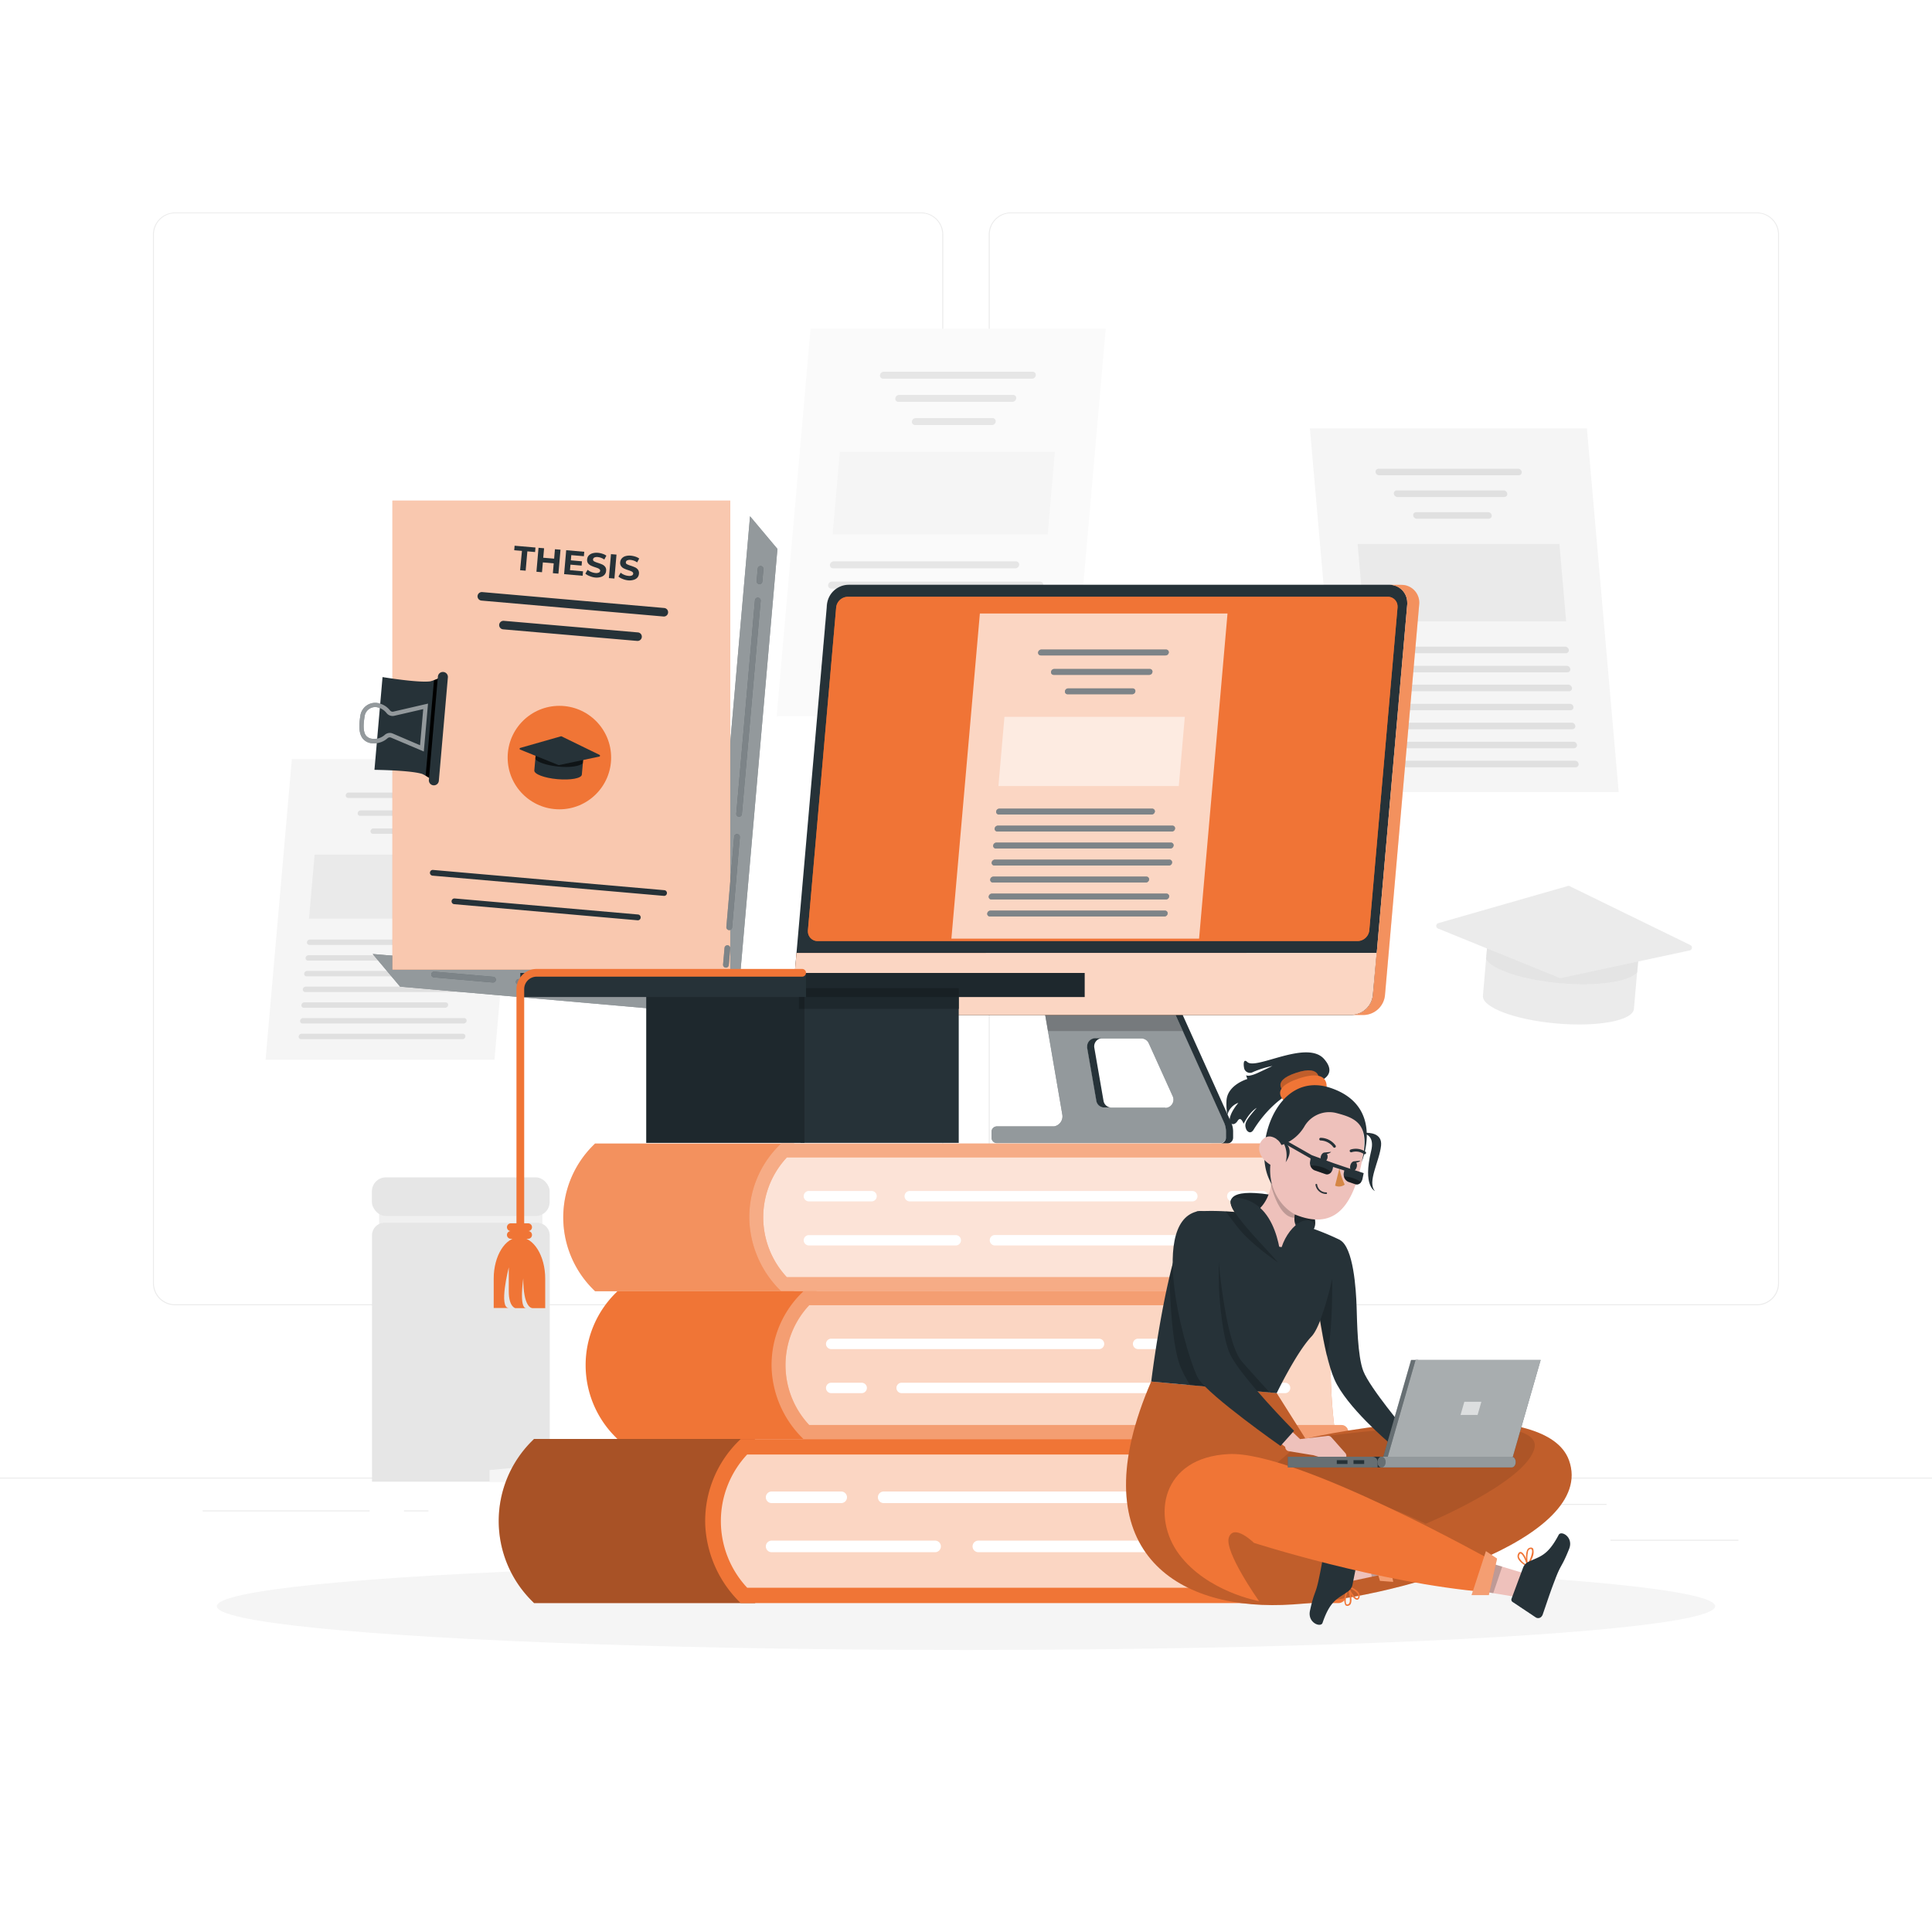<svg class="animated" id="freepik_stories-thesis" xmlns="http://www.w3.org/2000/svg" viewBox="0 0 500 500" version="1.1" xmlns:xlink="http://www.w3.org/1999/xlink" xmlns:svgjs="http://svgjs.com/svgjs"><style>svg#freepik_stories-thesis:not(.animated) .animable {opacity: 0;}svg#freepik_stories-thesis.animated #freepik--Thesis--inject-9 {animation: 1.5s Infinite  linear floating;animation-delay: 1.5s;}            @keyframes floating {                0% {                    opacity: 1;                    transform: translateY(0px);                }                50% {                    transform: translateY(-10px);                }                100% {                    opacity: 1;                    transform: translateY(0px);                }            }        </style><g id="freepik--background-complete--inject-9" class="animable" style="transform-origin: 250px 228.23px;"><rect x="416.78" y="398.49" width="33.12" height="0.25" style="fill: rgb(235, 235, 235); transform-origin: 433.34px 398.615px;" id="eltwxymmv1cjg" class="animable"></rect><rect x="322.53" y="401.21" width="8.69" height="0.25" style="fill: rgb(235, 235, 235); transform-origin: 326.875px 401.335px;" id="elx55v032b8um" class="animable"></rect><rect x="396.59" y="389.21" width="19.19" height="0.25" style="fill: rgb(235, 235, 235); transform-origin: 406.185px 389.335px;" id="el7ih4kj231ve" class="animable"></rect><rect x="52.46" y="390.89" width="43.19" height="0.25" style="fill: rgb(235, 235, 235); transform-origin: 74.055px 391.015px;" id="elyyjla2ka7u" class="animable"></rect><rect x="104.56" y="390.89" width="6.33" height="0.25" style="fill: rgb(235, 235, 235); transform-origin: 107.725px 391.015px;" id="elex79z3cjmcc" class="animable"></rect><rect x="131.47" y="395.11" width="93.68" height="0.25" style="fill: rgb(235, 235, 235); transform-origin: 178.31px 395.235px;" id="eltiqfojcnhck" class="animable"></rect><path d="M238.4,337.8H45.3a5.71,5.71,0,0,1-5.71-5.71V60.66A5.71,5.71,0,0,1,45.3,55H238.4a5.71,5.71,0,0,1,5.71,5.71V332.09A5.71,5.71,0,0,1,238.4,337.8ZM45.3,55.2a5.47,5.47,0,0,0-5.46,5.46V332.09a5.47,5.47,0,0,0,5.46,5.46H238.4a5.47,5.47,0,0,0,5.46-5.46V60.66a5.47,5.47,0,0,0-5.46-5.46Z" style="fill: rgb(235, 235, 235); transform-origin: 141.85px 196.4px;" id="elfg1yd8hl1b6" class="animable"></path><path d="M454.7,337.8H261.6a5.71,5.71,0,0,1-5.71-5.71V60.66A5.71,5.71,0,0,1,261.6,55H454.7a5.71,5.71,0,0,1,5.71,5.71V332.09A5.71,5.71,0,0,1,454.7,337.8ZM261.6,55.2a5.47,5.47,0,0,0-5.46,5.46V332.09a5.47,5.47,0,0,0,5.46,5.46H454.7a5.47,5.47,0,0,0,5.46-5.46V60.66a5.47,5.47,0,0,0-5.46-5.46Z" style="fill: rgb(235, 235, 235); transform-origin: 358.15px 196.4px;" id="elyn9b7m43wfl" class="animable"></path><rect y="382.4" width="500" height="0.25" style="fill: rgb(235, 235, 235); transform-origin: 250px 382.525px;" id="elt6iun93bli" class="animable"></rect><polygon points="418.92 204.99 347.23 204.99 339 110.86 410.69 110.86 418.92 204.99" style="fill: rgb(245, 245, 245); transform-origin: 378.96px 157.925px;" id="elyiihz74vvd9" class="animable"></polygon><path d="M393.05,123H356.92a.93.93,0,0,1-.92-.84h0a.77.77,0,0,1,.77-.85H392.9a.94.94,0,0,1,.92.85h0A.75.75,0,0,1,393.05,123Z" style="fill: rgb(224, 224, 224); transform-origin: 374.911px 122.155px;" id="elsk85krpuza" class="animable"></path><path d="M405.19,169.05H361a.94.94,0,0,1-.92-.85h0a.77.77,0,0,1,.77-.85h44.25a1,1,0,0,1,.92.85h0A.77.77,0,0,1,405.19,169.05Z" style="fill: rgb(224, 224, 224); transform-origin: 383.05px 168.201px;" id="elmkpvhxrwaqp" class="animable"></path><path d="M405.62,174H355.1a.94.94,0,0,1-.92-.85h0a.77.77,0,0,1,.77-.85h50.53a1,1,0,0,1,.92.85h0A.77.77,0,0,1,405.62,174Z" style="fill: rgb(224, 224, 224); transform-origin: 380.29px 173.15px;" id="elaixqq9avnta" class="animable"></path><path d="M406.06,178.89H355.53a.94.94,0,0,1-.92-.85h0a.77.77,0,0,1,.77-.85h50.53a1,1,0,0,1,.92.85h0A.77.77,0,0,1,406.06,178.89Z" style="fill: rgb(224, 224, 224); transform-origin: 380.72px 178.04px;" id="elvdzl6esubm" class="animable"></path><path d="M406.49,183.81H356A1,1,0,0,1,355,183h0a.77.77,0,0,1,.77-.85h50.53a.94.94,0,0,1,.92.85h0A.77.77,0,0,1,406.49,183.81Z" style="fill: rgb(224, 224, 224); transform-origin: 381.108px 182.98px;" id="el62er065zqsh" class="animable"></path><path d="M406.92,188.73H362.67a1,1,0,0,1-.92-.85h0a.77.77,0,0,1,.77-.85h44.25a.94.94,0,0,1,.92.85h0A.77.77,0,0,1,406.92,188.73Z" style="fill: rgb(224, 224, 224); transform-origin: 384.72px 187.88px;" id="elctcghzd3vkg" class="animable"></path><path d="M407.35,193.65H356.82a1,1,0,0,1-.92-.85h0a.76.76,0,0,1,.78-.84H407.2a.93.93,0,0,1,.92.84h0A.77.77,0,0,1,407.35,193.65Z" style="fill: rgb(224, 224, 224); transform-origin: 382.01px 192.805px;" id="elnu48wlcdjpp" class="animable"></path><path d="M407.78,198.57H357.25a1,1,0,0,1-.92-.85h0a.76.76,0,0,1,.78-.84h50.52a.93.93,0,0,1,.92.84h0A.77.77,0,0,1,407.78,198.57Z" style="fill: rgb(224, 224, 224); transform-origin: 382.44px 197.725px;" id="eln3d3huh5cn9" class="animable"></path><path d="M389.31,128.62H361.65a.94.94,0,0,1-.92-.85h0a.76.76,0,0,1,.77-.85h27.66a.94.94,0,0,1,.92.85h0A.76.76,0,0,1,389.31,128.62Z" style="fill: rgb(224, 224, 224); transform-origin: 375.405px 127.77px;" id="elzph47c1s09" class="animable"></path><path d="M385.28,134.24H366.66a.94.94,0,0,1-.92-.85h0a.75.75,0,0,1,.77-.84h18.63a.94.94,0,0,1,.92.84h0A.77.77,0,0,1,385.28,134.24Z" style="fill: rgb(224, 224, 224); transform-origin: 375.899px 133.395px;" id="eltvm4kez5j9d" class="animable"></path><g id="ela0gl6k6t49l"><polygon points="405.32 160.82 353.1 160.82 351.35 140.78 403.57 140.78 405.32 160.82" style="fill: rgb(224, 224, 224); opacity: 0.5; transform-origin: 378.335px 150.8px;" class="animable" id="elqt33lbjbxy9"></polygon></g><polygon points="68.73 274.25 127.97 274.25 134.77 196.47 75.53 196.47 68.73 274.25" style="fill: rgb(245, 245, 245); transform-origin: 101.75px 235.36px;" id="elubxnkdljmwf" class="animable"></polygon><path d="M90.11,206.5H120a.79.79,0,0,0,.76-.7h0a.63.63,0,0,0-.64-.7H90.23a.77.77,0,0,0-.76.7h0A.63.63,0,0,0,90.11,206.5Z" style="fill: rgb(224, 224, 224); transform-origin: 105.115px 205.8px;" id="el4nv845fxjhx" class="animable"></path><path d="M80.07,244.55h36.56a.77.77,0,0,0,.76-.7h0a.63.63,0,0,0-.64-.7H80.2a.79.79,0,0,0-.77.7h0A.64.64,0,0,0,80.07,244.55Z" style="fill: rgb(224, 224, 224); transform-origin: 98.411px 243.85px;" id="ellc3htpgrl6" class="animable"></path><path d="M79.72,248.61h41.74a.77.77,0,0,0,.76-.7h0a.63.63,0,0,0-.64-.7H79.84a.78.78,0,0,0-.76.7h0A.63.63,0,0,0,79.72,248.61Z" style="fill: rgb(224, 224, 224); transform-origin: 100.65px 247.91px;" id="el5xey9zvw3ud" class="animable"></path><path d="M79.36,252.68h41.75a.78.78,0,0,0,.76-.7h0a.63.63,0,0,0-.64-.7H79.48a.78.78,0,0,0-.76.7h0A.63.63,0,0,0,79.36,252.68Z" style="fill: rgb(224, 224, 224); transform-origin: 100.295px 251.98px;" id="el9fir33qbogl" class="animable"></path><path d="M79,256.74h41.74a.77.77,0,0,0,.76-.7h0a.63.63,0,0,0-.64-.7H79.13a.78.78,0,0,0-.76.7h0A.63.63,0,0,0,79,256.74Z" style="fill: rgb(224, 224, 224); transform-origin: 99.935px 256.04px;" id="eljuk49ot3ua" class="animable"></path><path d="M78.65,260.81h36.56a.78.78,0,0,0,.76-.7h0a.63.63,0,0,0-.64-.7H78.77a.78.78,0,0,0-.76.7h0A.63.63,0,0,0,78.65,260.81Z" style="fill: rgb(224, 224, 224); transform-origin: 96.99px 260.11px;" id="elnq9qsi6tz1d" class="animable"></path><path d="M78.29,264.88H120a.78.78,0,0,0,.76-.7h0a.63.63,0,0,0-.64-.7H78.42a.77.77,0,0,0-.76.7h0A.63.63,0,0,0,78.29,264.88Z" style="fill: rgb(224, 224, 224); transform-origin: 99.21px 264.18px;" id="eler957jlohyr" class="animable"></path><path d="M77.94,268.94h41.74a.77.77,0,0,0,.76-.7h0a.62.62,0,0,0-.63-.7H78.06a.77.77,0,0,0-.76.7h0A.63.63,0,0,0,77.94,268.94Z" style="fill: rgb(224, 224, 224); transform-origin: 98.871px 268.24px;" id="ell0nxpdv45ud" class="animable"></path><path d="M93.2,211.14h22.85a.77.77,0,0,0,.76-.7h0a.63.63,0,0,0-.63-.7H93.32a.78.78,0,0,0-.76.7h0A.63.63,0,0,0,93.2,211.14Z" style="fill: rgb(224, 224, 224); transform-origin: 104.685px 210.44px;" id="elth48asvu24d" class="animable"></path><path d="M96.52,215.79h15.4a.79.79,0,0,0,.76-.7h0a.64.64,0,0,0-.64-.7H96.65a.77.77,0,0,0-.76.7h0A.63.63,0,0,0,96.52,215.79Z" style="fill: rgb(224, 224, 224); transform-origin: 104.284px 215.09px;" id="elxwzqaunr1o" class="animable"></path><g id="elzq3ypu55gfk"><polygon points="79.97 237.75 123.11 237.75 124.56 221.19 81.42 221.19 79.97 237.75" style="fill: rgb(224, 224, 224); opacity: 0.5; transform-origin: 102.265px 229.47px;" class="animable" id="el44seic7lq9e"></polygon></g><polygon points="201 185.38 277.38 185.38 286.16 85.08 209.77 85.08 201 185.38" style="fill: rgb(250, 250, 250); transform-origin: 243.58px 135.23px;" id="elfzo3kkb37fh" class="animable"></polygon><path d="M228.56,98h38.5a1,1,0,0,0,1-.9h0a.81.81,0,0,0-.82-.9h-38.5a1,1,0,0,0-1,.9h0A.81.81,0,0,0,228.56,98Z" style="fill: rgb(230, 230, 230); transform-origin: 247.9px 97.1px;" id="elfabyevtiza" class="animable"></path><path d="M215.62,147.08h47.14a1,1,0,0,0,1-.9h0a.82.82,0,0,0-.83-.9H215.78a1,1,0,0,0-1,.9h0A.81.81,0,0,0,215.62,147.08Z" style="fill: rgb(230, 230, 230); transform-origin: 239.269px 146.18px;" id="elnje57c88t8" class="animable"></path><path d="M215.17,152.33H269a1,1,0,0,0,1-.91h0a.82.82,0,0,0-.83-.9H215.32a1,1,0,0,0-1,.9h0A.83.83,0,0,0,215.17,152.33Z" style="fill: rgb(230, 230, 230); transform-origin: 242.16px 151.425px;" id="elpqxbesdqnxs" class="animable"></path><path d="M214.71,157.57h53.83a1,1,0,0,0,1-.9h0a.82.82,0,0,0-.82-.91H214.86a1,1,0,0,0-1,.91h0A.82.82,0,0,0,214.71,157.57Z" style="fill: rgb(230, 230, 230); transform-origin: 241.7px 156.665px;" id="el14yyphf7g5v" class="animable"></path><path d="M214.25,162.81h53.83a1,1,0,0,0,1-.9h0a.81.81,0,0,0-.82-.9H214.41a1,1,0,0,0-1,.9h0A.82.82,0,0,0,214.25,162.81Z" style="fill: rgb(230, 230, 230); transform-origin: 241.246px 161.91px;" id="eltjjop9lhd8" class="animable"></path><path d="M213.79,168.05h47.14a1,1,0,0,0,1-.9h0a.81.81,0,0,0-.82-.9H214a1,1,0,0,0-1,.9h0A.8.8,0,0,0,213.79,168.05Z" style="fill: rgb(230, 230, 230); transform-origin: 237.464px 167.15px;" id="eliwbuq8hpxo" class="animable"></path><path d="M213.33,173.3h53.83a1,1,0,0,0,1-.91h0a.8.8,0,0,0-.82-.9H213.49a1,1,0,0,0-1,.9h0A.81.81,0,0,0,213.33,173.3Z" style="fill: rgb(230, 230, 230); transform-origin: 240.325px 172.395px;" id="el695f7aw41wg" class="animable"></path><path d="M212.87,178.54H266.7a1,1,0,0,0,1-.9h0a.81.81,0,0,0-.82-.91H213a1,1,0,0,0-1,.91h0A.81.81,0,0,0,212.87,178.54Z" style="fill: rgb(230, 230, 230); transform-origin: 239.85px 177.636px;" id="elgb6t2x9nwq" class="animable"></path><path d="M232.55,104H262a1,1,0,0,0,1-.9h0a.8.8,0,0,0-.82-.9H232.71a1,1,0,0,0-1,.9h0A.8.8,0,0,0,232.55,104Z" style="fill: rgb(230, 230, 230); transform-origin: 247.355px 103.1px;" id="el6o8l1uwmxe4" class="animable"></path><path d="M236.84,110h19.85a1,1,0,0,0,1-.9h0a.82.82,0,0,0-.83-.9H237a1,1,0,0,0-1,.9h0A.82.82,0,0,0,236.84,110Z" style="fill: rgb(230, 230, 230); transform-origin: 246.845px 109.1px;" id="eljles3550uhb" class="animable"></path><g id="elroszc0ngr7d"><polygon points="215.49 138.31 271.13 138.31 272.99 116.96 217.36 116.96 215.49 138.31" style="fill: rgb(240, 240, 240); opacity: 0.5; transform-origin: 244.24px 127.635px;" class="animable" id="eloe2e3tjabm"></polygon></g><path d="M422.86,261.11c-.26,3-9.24,4.71-20,3.77s-19.35-4.17-19.08-7.19l1.15-13.21L424,247.9Z" style="fill: rgb(235, 235, 235); transform-origin: 403.887px 254.809px;" id="el2rvv2rie1sc" class="animable"></path><g id="el7pnm17nm0s5"><path d="M384.57,248.17c1.49,2.74,9.42,5.41,19.16,6.27s18-.4,20-2.84l.32-3.7-39.13-3.42Z" style="fill: rgb(224, 224, 224); opacity: 0.6; transform-origin: 404.31px 249.595px;" class="animable" id="el2gfyltr15jm"></path></g><path d="M403.63,253.1l-31.47-12.79a.74.74,0,0,1,.07-1.4l33.44-9.59a.72.72,0,0,1,.52,0l31.27,15.26a.74.74,0,0,1-.17,1.39l-33.22,7.13A.74.74,0,0,1,403.63,253.1Z" style="fill: rgb(235, 235, 235); transform-origin: 404.785px 241.202px;" id="eloy8dacpky4" class="animable"></path><rect x="98.12" y="312.7" width="42.25" height="6.5" style="fill: rgb(240, 240, 240); transform-origin: 119.245px 315.95px;" id="elgjbx79do9lq" class="animable"></rect><path d="M99.52,316.45H139a3.27,3.27,0,0,1,3.27,3.27v63.73h-46V319.72a3.26,3.26,0,0,1,3.27-3.27Z" style="fill: rgb(230, 230, 230); transform-origin: 119.27px 349.95px;" id="elpv025t9w808" class="animable"></path><rect x="96.25" y="304.7" width="46" height="10" rx="3.61" style="fill: rgb(230, 230, 230); transform-origin: 119.25px 309.7px;" id="elohl5nh783x" class="animable"></rect><polygon points="148.2 383.45 126.7 383.45 126.7 380.45 148.2 378.45 148.2 383.45" style="fill: rgb(245, 245, 245); transform-origin: 137.45px 380.95px;" id="el75irnjdqu2b" class="animable"></polygon></g><g id="freepik--Shadow--inject-9" class="animable" style="transform-origin: 250px 415.69px;"><ellipse id="freepik--path--inject-9" cx="250" cy="415.69" rx="193.89" ry="11.32" style="fill: rgb(245, 245, 245); transform-origin: 250px 415.69px;" class="animable"></ellipse></g><g id="freepik--Thesis--inject-9" class="animable" style="transform-origin: 147.103px 194.476px;"><polygon points="194.11 133.61 183.53 254.51 96.45 246.89 103.54 255.34 190.62 262.96 201.2 142.06 194.11 133.61" style="fill: rgb(38, 50, 56); transform-origin: 148.825px 198.285px;" id="el8wfnpsxvlet" class="animable"></polygon><g id="el9bsqwpi9gkn"><polygon points="194.11 133.61 183.53 254.51 96.45 246.89 103.54 255.34 190.62 262.96 201.2 142.06 194.11 133.61" style="fill: rgb(255, 255, 255); opacity: 0.5; transform-origin: 148.825px 198.285px;" class="animable" id="elluz1de5kgu"></polygon></g><g id="el77ew1x2jb6t"><rect x="101.57" y="129.57" width="87.41" height="121.37" style="fill: #F07536; transform-origin: 145.275px 190.255px; transform: rotate(5deg);" class="animable" id="el6yntcfvv6n7"></rect></g><g id="el6en50chp59m"><rect x="101.57" y="129.57" width="87.41" height="121.37" style="fill: rgb(255, 255, 255); opacity: 0.6; transform-origin: 145.275px 190.255px; transform: rotate(5deg);" class="animable" id="elrtfepajhkba"></rect></g><path d="M196.49,151.17h0a.74.74,0,0,1-.67-.81l.28-3.19a.74.74,0,0,1,.8-.68h0a.74.74,0,0,1,.67.8l-.28,3.2A.74.74,0,0,1,196.49,151.17Z" style="fill: rgb(38, 50, 56); transform-origin: 196.695px 148.83px;" id="elfiew4y35ae" class="animable"></path><path d="M191.22,211.37h0a.73.73,0,0,1-.67-.8l4.83-55.22a.73.73,0,0,1,.8-.67h0a.74.74,0,0,1,.68.8L192,210.7A.73.73,0,0,1,191.22,211.37Z" style="fill: rgb(38, 50, 56); transform-origin: 193.705px 183.024px;" id="elxev1le58fp8" class="animable"></path><path d="M188.66,240.71h0a.76.76,0,0,1-.68-.81L190,216.53a.73.73,0,0,1,.8-.67h0a.74.74,0,0,1,.67.8l-2,23.37A.75.75,0,0,1,188.66,240.71Z" style="fill: rgb(38, 50, 56); transform-origin: 189.725px 228.285px;" id="el601txudta1g" class="animable"></path><path d="M187.81,250.42h0a.74.74,0,0,1-.68-.8l.38-4.3a.74.74,0,0,1,.8-.68h0a.74.74,0,0,1,.67.8l-.37,4.31A.74.74,0,0,1,187.81,250.42Z" style="fill: rgb(38, 50, 56); transform-origin: 188.055px 247.53px;" id="elu5yoli8nxlq" class="animable"></path><path d="M127.53,254.27l-15.25-1.33a.75.75,0,0,1-.67-.81h0a.74.74,0,0,1,.8-.67l15.25,1.33a.76.76,0,0,1,.68.81h0A.75.75,0,0,1,127.53,254.27Z" style="fill: rgb(38, 50, 56); transform-origin: 119.975px 252.865px;" id="el65vypib1cl5" class="animable"></path><path d="M164.92,257.54l-30.74-2.69a.74.74,0,0,1-.68-.8h0a.74.74,0,0,1,.81-.67l30.74,2.69a.74.74,0,0,1,.68.8h0A.74.74,0,0,1,164.92,257.54Z" style="fill: rgb(38, 50, 56); transform-origin: 149.615px 255.46px;" id="el2sf2yz64jh5" class="animable"></path><path d="M173.53,258.29l-4.18-.36a.74.74,0,0,1-.67-.8h0a.74.74,0,0,1,.8-.68l4.18.37a.74.74,0,0,1,.68.8h0A.74.74,0,0,1,173.53,258.29Z" style="fill: rgb(38, 50, 56); transform-origin: 171.51px 257.371px;" id="el90ayje9mnj" class="animable"></path><g id="ela3k1mxj3s8u"><g style="opacity: 0.4; transform-origin: 154.59px 202.39px;" class="animable" id="el6txr8x790z4"><path d="M196.49,151.17h0a.74.74,0,0,1-.67-.81l.28-3.19a.74.74,0,0,1,.8-.68h0a.74.74,0,0,1,.67.8l-.28,3.2A.74.74,0,0,1,196.49,151.17Z" style="fill: rgb(255, 255, 255); transform-origin: 196.695px 148.83px;" id="elilez09ffsks" class="animable"></path><path d="M191.22,211.37h0a.73.73,0,0,1-.67-.8l4.83-55.22a.73.73,0,0,1,.8-.67h0a.74.74,0,0,1,.68.8L192,210.7A.73.73,0,0,1,191.22,211.37Z" style="fill: rgb(255, 255, 255); transform-origin: 193.705px 183.024px;" id="elygdn51ifit" class="animable"></path><path d="M188.66,240.71h0a.76.76,0,0,1-.68-.81L190,216.53a.73.73,0,0,1,.8-.67h0a.74.74,0,0,1,.67.8l-2,23.37A.75.75,0,0,1,188.66,240.71Z" style="fill: rgb(255, 255, 255); transform-origin: 189.725px 228.285px;" id="elhf0j4te4d2q" class="animable"></path><path d="M187.81,250.42h0a.74.74,0,0,1-.68-.8l.38-4.3a.74.74,0,0,1,.8-.68h0a.74.74,0,0,1,.67.8l-.37,4.31A.74.74,0,0,1,187.81,250.42Z" style="fill: rgb(255, 255, 255); transform-origin: 188.055px 247.53px;" id="elt11c0e3csmk" class="animable"></path><path d="M127.53,254.27l-15.25-1.33a.75.75,0,0,1-.67-.81h0a.74.74,0,0,1,.8-.67l15.25,1.33a.76.76,0,0,1,.68.81h0A.75.75,0,0,1,127.53,254.27Z" style="fill: rgb(255, 255, 255); transform-origin: 119.975px 252.865px;" id="elg1c4nyx8w6e" class="animable"></path><path d="M164.92,257.54l-30.74-2.69a.74.74,0,0,1-.68-.8h0a.74.74,0,0,1,.81-.67l30.74,2.69a.74.74,0,0,1,.68.8h0A.74.74,0,0,1,164.92,257.54Z" style="fill: rgb(255, 255, 255); transform-origin: 149.615px 255.46px;" id="el98foxgchtxg" class="animable"></path><path d="M173.53,258.29l-4.18-.36a.74.74,0,0,1-.67-.8h0a.74.74,0,0,1,.8-.68l4.18.37a.74.74,0,0,1,.68.8h0A.74.74,0,0,1,173.53,258.29Z" style="fill: rgb(255, 255, 255); transform-origin: 171.51px 257.371px;" id="elorgqzdym6jr" class="animable"></path></g></g><path d="M111.41,176.32c-3.09.45-12.41-1.09-12.41-1.09l-2.09,24s9.44.1,12.4,1.08a17.94,17.94,0,0,1,2.61,1.58l2.33-26.66A17.6,17.6,0,0,1,111.41,176.32Z" style="fill: rgb(38, 50, 56); transform-origin: 105.58px 188.56px;" id="elh9jhu0ps1r7" class="animable"></path><path d="M110.16,200.72c.81.48,1.76,1.15,1.76,1.15l2.33-26.66s-1,.5-1.93.83Z" id="eliugndyqiwcg" class="animable" style="transform-origin: 112.205px 188.54px;"></path><path d="M112.17,203.24h0a1.3,1.3,0,0,1-1.18-1.4l2.34-26.75a1.29,1.29,0,0,1,1.41-1.18h0a1.28,1.28,0,0,1,1.17,1.4l-2.34,26.75A1.29,1.29,0,0,1,112.17,203.24Z" style="fill: rgb(38, 50, 56); transform-origin: 113.451px 188.575px;" id="elcw9353qxfzd" class="animable"></path><path d="M110.77,182.09l-1.09,12.4-8.49-3.6a.87.87,0,0,0-.9.17,5.22,5.22,0,0,1-3.92,1.3,3.4,3.4,0,0,1-2.5-1.24c-1.13-1.44-.94-3.79-.61-5.9a3.89,3.89,0,0,1,4.25-3.31,5.22,5.22,0,0,1,3.41,1.92.86.86,0,0,0,.86.34Zm-2.06,10.78.82-9.35-7.5,1.73a2,2,0,0,1-2-.72A4.12,4.12,0,0,0,97.36,183a2.78,2.78,0,0,0-3,2.39c-.28,1.76-.49,3.92.38,5a2.35,2.35,0,0,0,1.72.81,4.09,4.09,0,0,0,3.1-1,1.94,1.94,0,0,1,2.06-.37Z" style="fill: rgb(38, 50, 56); transform-origin: 101.888px 188.19px;" id="eljk7hff6fs" class="animable"></path><g id="el9ipwvm5zjtt"><g style="opacity: 0.5; transform-origin: 101.888px 188.19px;" class="animable" id="elpqza8tk11k"><path d="M110.77,182.09l-1.09,12.4-8.49-3.6a.87.87,0,0,0-.9.17,5.22,5.22,0,0,1-3.92,1.3,3.4,3.4,0,0,1-2.5-1.24c-1.13-1.44-.94-3.79-.61-5.9a3.89,3.89,0,0,1,4.25-3.31,5.22,5.22,0,0,1,3.41,1.92.86.86,0,0,0,.86.34Zm-2.06,10.78.82-9.35-7.5,1.73a2,2,0,0,1-2-.72A4.12,4.12,0,0,0,97.36,183a2.78,2.78,0,0,0-3,2.39c-.28,1.76-.49,3.92.38,5a2.35,2.35,0,0,0,1.72.81,4.09,4.09,0,0,0,3.1-1,1.94,1.94,0,0,1,2.06-.37Z" style="fill: rgb(255, 255, 255); transform-origin: 101.888px 188.19px;" id="elnbv5xvg2als" class="animable"></path></g></g><path d="M135.08,142.57l-2-.17.1-1.17,5.4.47-.1,1.17-2-.18-.44,5-1.44-.12Z" style="fill: rgb(38, 50, 56); transform-origin: 135.83px 144.46px;" id="elba75ht2oy97" class="animable"></path><path d="M145.06,142.26l-.54,6.2-1.44-.12.22-2.54-2.81-.25-.22,2.54-1.44-.12.54-6.2,1.44.12-.22,2.45,2.82.24.21-2.44Z" style="fill: rgb(38, 50, 56); transform-origin: 141.945px 145.115px;" id="el4tpzwi9pig" class="animable"></path><path d="M150.89,147.86l-.1,1.15-4.8-.42.54-6.2,4.68.41-.1,1.15-3.26-.28-.11,1.34,2.87.26-.09,1.11-2.88-.25-.13,1.43Z" style="fill: rgb(38, 50, 56); transform-origin: 148.6px 145.7px;" id="eln1x4vr011in" class="animable"></path><path d="M152.55,149.07a3.52,3.52,0,0,1-1.06-.61l.59-1a3.18,3.18,0,0,0,.9.55,3.92,3.92,0,0,0,1.08.28,1.74,1.74,0,0,0,.92-.11.54.54,0,0,0,.34-.45.51.51,0,0,0-.14-.39,1.45,1.45,0,0,0-.42-.27c-.18-.08-.42-.16-.72-.26a9.28,9.28,0,0,1-1.13-.44,2,2,0,0,1-.73-.6,1.49,1.49,0,0,1-.23-1,1.72,1.72,0,0,1,.37-.95,2.1,2.1,0,0,1,1-.62,3.7,3.7,0,0,1,1.46-.13,5,5,0,0,1,1.15.25,3.27,3.27,0,0,1,1,.49l-.54,1a3.5,3.5,0,0,0-1.67-.64,1.71,1.71,0,0,0-.91.12.61.61,0,0,0-.33.49.5.5,0,0,0,.29.5,5.2,5.2,0,0,0,1,.4,11.55,11.55,0,0,1,1.13.43,2,2,0,0,1,.73.6,1.43,1.43,0,0,1,.23,1,1.66,1.66,0,0,1-.38,1,2.05,2.05,0,0,1-1,.62,3.77,3.77,0,0,1-1.47.13A5.11,5.11,0,0,1,152.55,149.07Z" style="fill: rgb(38, 50, 56); transform-origin: 154.21px 146.265px;" id="elll28vg2xg8m" class="animable"></path><path d="M158.12,143.41l1.43.12-.54,6.2-1.43-.12Z" style="fill: rgb(38, 50, 56); transform-origin: 158.565px 146.57px;" id="el55g23fl3nzd" class="animable"></path><path d="M161.11,149.82a3.4,3.4,0,0,1-1.06-.61l.58-1a3.24,3.24,0,0,0,.91.55,3.43,3.43,0,0,0,1.08.27,1.67,1.67,0,0,0,.92-.1.54.54,0,0,0,.33-.46.44.44,0,0,0-.14-.38,1.17,1.17,0,0,0-.42-.27,7.24,7.24,0,0,0-.71-.26,8.67,8.67,0,0,1-1.13-.44,1.8,1.8,0,0,1-.73-.61,1.45,1.45,0,0,1-.24-1,1.73,1.73,0,0,1,.38-.95,2,2,0,0,1,.94-.62,3.74,3.74,0,0,1,1.46-.13,5.46,5.46,0,0,1,1.15.24,3.62,3.62,0,0,1,1,.5l-.54,1a3.43,3.43,0,0,0-1.68-.64,1.66,1.66,0,0,0-.9.12.58.58,0,0,0-.34.49.5.5,0,0,0,.29.5,6,6,0,0,0,1,.39,11.28,11.28,0,0,1,1.13.44,1.93,1.93,0,0,1,.73.6,1.48,1.48,0,0,1,.24,1,1.73,1.73,0,0,1-.38,1,2,2,0,0,1-1,.61,3.61,3.61,0,0,1-1.47.13A5,5,0,0,1,161.11,149.82Z" style="fill: rgb(38, 50, 56); transform-origin: 162.74px 147.001px;" id="elauhdkg0kv6p" class="animable"></path><path d="M171.7,159.55l-47.11-4.12a1.11,1.11,0,0,1-1-1.2h0a1.12,1.12,0,0,1,1.21-1l47.1,4.12a1.1,1.1,0,0,1,1,1.2h0A1.1,1.1,0,0,1,171.7,159.55Z" style="fill: rgb(38, 50, 56); transform-origin: 148.245px 156.39px;" id="elx4vdk0gky8" class="animable"></path><path d="M164.9,165.87l-34.71-3a1.11,1.11,0,0,1-1-1.2h0a1.12,1.12,0,0,1,1.21-1l34.7,3a1.1,1.1,0,0,1,1,1.2h0A1.11,1.11,0,0,1,164.9,165.87Z" style="fill: rgb(38, 50, 56); transform-origin: 147.645px 163.27px;" id="el7yjysdyd0z7" class="animable"></path><path d="M172.6,231.18a.73.73,0,0,1-.8.67l-59.86-5.23a.74.74,0,0,1-.67-.81h0a.73.73,0,0,1,.8-.67l59.86,5.24a.73.73,0,0,1,.67.8Z" style="fill: rgb(38, 50, 56); transform-origin: 141.935px 228.495px;" id="elcorl6b9xa9l" class="animable"></path><path d="M165.8,237.5a.73.73,0,0,1-.8.67L117.54,234a.74.74,0,0,1-.67-.8h0a.74.74,0,0,1,.8-.68l47.46,4.15a.74.74,0,0,1,.67.81Z" style="fill: rgb(38, 50, 56); transform-origin: 141.335px 235.345px;" id="elicz5qrkt02" class="animable"></path><g id="elh3mjsynh1of"><circle cx="144.77" cy="196.06" r="13.39" style="fill: #F07536; transform-origin: 144.77px 196.06px; transform: rotate(-40deg);" class="animable" id="elqf8ghsnpamd"></circle></g><path d="M150.58,200.47c-.08.95-2.9,1.48-6.3,1.18s-6.08-1.31-6-2.26l.37-4.15,12.3,1.07Z" style="fill: rgb(38, 50, 56); transform-origin: 144.614px 198.487px;" id="el0k4wmm8fk3tk" class="animable"></path><g id="elmyx9wpciq5"><path d="M138.55,196.4c.47.86,3,1.7,6,2s5.66-.13,6.28-.9l.1-1.16-12.3-1.07Z" style="opacity: 0.6; transform-origin: 144.74px 196.883px;" class="animable" id="elc60dq19v8k"></path></g><path d="M144.54,198l-9.9-4a.23.23,0,0,1,0-.44l10.51-3a.18.18,0,0,1,.16,0l9.83,4.79a.24.24,0,0,1,0,.44L144.68,198A.32.32,0,0,1,144.54,198Z" style="fill: rgb(38, 50, 56); transform-origin: 144.881px 194.274px;" id="elcippezw571k" class="animable"></path></g><g id="freepik--Device--inject-9" class="animable" style="transform-origin: 286.219px 223.639px;"><path d="M316.76,290.51l-14-31.09H269.94l5,29.09a2.63,2.63,0,0,1-2.14,3l-.42,0H258a1.39,1.39,0,0,0-1.39,1.39h0v1.54a1.39,1.39,0,0,0,1.39,1.39h57.73a1.51,1.51,0,0,0,1.51-1.51v-1.6A5.49,5.49,0,0,0,316.76,290.51Zm-15.18-3.84H285.83a2.1,2.1,0,0,1-2.07-1.75l-2.38-13.73a2.1,2.1,0,0,1,1.72-2.43l.36,0h11.91a2.1,2.1,0,0,1,1.92,1.23l6.21,13.73a2.13,2.13,0,0,1-1.92,3Z" style="fill: rgb(38, 50, 56); transform-origin: 286.925px 277.625px;" id="elsenrhltdirr" class="animable"></path><g id="elr0oqvb6y5iq"><path d="M316.76,290.51l-14-31.09H269.94l5,29.09a2.63,2.63,0,0,1-2.14,3l-.42,0H258a1.39,1.39,0,0,0-1.39,1.39h0v1.54a1.39,1.39,0,0,0,1.39,1.39h57.73a1.51,1.51,0,0,0,1.51-1.51v-1.6A5.49,5.49,0,0,0,316.76,290.51Zm-15.18-3.84H285.83a2.1,2.1,0,0,1-2.07-1.75l-2.38-13.73a2.1,2.1,0,0,1,1.72-2.43l.36,0h11.91a2.1,2.1,0,0,1,1.92,1.23l6.21,13.73a2.13,2.13,0,0,1-1.92,3Z" style="fill: rgb(255, 255, 255); opacity: 0.5; transform-origin: 286.925px 277.625px;" class="animable" id="elsxj8v6uu15b"></path></g><g id="ely2n5m2uwcr"><path d="M301.58,286.67H285.83a2.1,2.1,0,0,1-2.07-1.75l-2.38-13.73a2.1,2.1,0,0,1,1.72-2.43l.36,0h11.91a2.1,2.1,0,0,1,1.92,1.23l6.21,13.73a2.13,2.13,0,0,1-1.92,3Z" style="fill: rgb(255, 255, 255); isolation: isolate; opacity: 0.2; transform-origin: 292.517px 277.74px;" class="animable" id="elzp4p6x35d4"></path></g><path d="M285.31,268.7h-1.85a2.1,2.1,0,0,0-2.11,2.1,2.19,2.19,0,0,0,0,.36l2.38,13.73a2.08,2.08,0,0,0,2.07,1.74h1.86a2.08,2.08,0,0,1-2.07-1.74l-2.38-13.73a2.09,2.09,0,0,1,1.72-2.43A2.07,2.07,0,0,1,285.31,268.7Z" style="fill: rgb(38, 50, 56); transform-origin: 284.501px 277.665px;" id="elo3oyuo19ew" class="animable"></path><path d="M318.62,290.51l-14-31.07h-1.85l14,31.07a5.58,5.58,0,0,1,.5,2.31v1.61a1.52,1.52,0,0,1-1.51,1.51h1.86a1.52,1.52,0,0,0,1.51-1.51v-1.61A5.58,5.58,0,0,0,318.62,290.51Z" style="fill: rgb(38, 50, 56); transform-origin: 310.95px 277.69px;" id="elbrol48j70lo" class="animable"></path><g id="eltr67spc19ha"><polygon points="302.72 259.42 269.93 259.42 271.22 266.84 306.08 266.84 302.72 259.42" style="isolation: isolate; opacity: 0.2; transform-origin: 288.005px 263.13px;" class="animable" id="el0sppm49d9jg"></polygon></g><path d="M349.76,262.68H209.87a4.62,4.62,0,0,1-4.69-4.52,4.16,4.16,0,0,1,0-.61l8.84-101.09a5.68,5.68,0,0,1,5.56-5.12H359.5a4.59,4.59,0,0,1,4.69,4.52,4,4,0,0,1,0,.6l-8.85,101.1A5.69,5.69,0,0,1,349.76,262.68Z" style="fill: rgb(38, 50, 56); transform-origin: 284.685px 207.01px;" id="els9wecm7w4h" class="animable"></path><path d="M206.16,246.63l-1,10.93a4.59,4.59,0,0,0,4.06,5.09,3,3,0,0,0,.6,0h139.9a5.68,5.68,0,0,0,5.56-5.12l1-10.93Z" style="fill: #F07536; transform-origin: 280.705px 254.633px;" id="elmcaf5mdlic" class="animable"></path><g id="elmv3nqql1s7"><path d="M206.16,246.63l-1,10.93a4.59,4.59,0,0,0,4.06,5.09,3,3,0,0,0,.6,0h139.9a5.68,5.68,0,0,0,5.56-5.12l1-10.93Z" style="fill: rgb(255, 255, 255); isolation: isolate; opacity: 0.7; transform-origin: 280.705px 254.633px;" class="animable" id="elsnbyyv7nybi"></path></g><path d="M351.34,243.54H211.63a2.49,2.49,0,0,1-2.54-2.45,1.69,1.69,0,0,1,0-.32l7.31-83.55a3.08,3.08,0,0,1,3-2.77H359.14a2.49,2.49,0,0,1,2.54,2.45c0,.1,0,.21,0,.32l-7.31,83.55A3.09,3.09,0,0,1,351.34,243.54Z" style="fill: #F07536; transform-origin: 285.381px 198.995px;" id="eld7jh6rtgud6" class="animable"></path><g id="ely1mdjb0rmhn"><path d="M351.34,243.54H211.63a2.49,2.49,0,0,1-2.54-2.45,1.69,1.69,0,0,1,0-.32l7.31-83.55a3.08,3.08,0,0,1,3-2.77H359.14a2.49,2.49,0,0,1,2.54,2.45c0,.1,0,.21,0,.32l-7.31,83.55A3.09,3.09,0,0,1,351.34,243.54Z" style="fill: #F07536; isolation: isolate; opacity: 0.8; transform-origin: 285.381px 198.995px;" class="animable" id="elwbbkhsf2zr"></path></g><path d="M362.6,151.36h-3.1a4.59,4.59,0,0,1,4.69,4.52,4,4,0,0,1,0,.6l-8.85,101.08a5.68,5.68,0,0,1-5.56,5.12h3.1a5.67,5.67,0,0,0,5.55-5.12l8.85-101.09a4.6,4.6,0,0,0-4.07-5.08Z" style="fill: #F07536; transform-origin: 358.544px 207.019px;" id="elhy76qbirshd" class="animable"></path><g id="el2kh8pch5fwz"><path d="M362.6,151.36h-3.1a4.59,4.59,0,0,1,4.69,4.52,4,4,0,0,1,0,.6l-8.85,101.08a5.68,5.68,0,0,1-5.56,5.12h3.1a5.67,5.67,0,0,0,5.55-5.12l8.85-101.09a4.6,4.6,0,0,0-4.07-5.08Z" style="fill: rgb(255, 255, 255); isolation: isolate; opacity: 0.2; transform-origin: 358.544px 207.019px;" class="animable" id="elz9zqr10ogu"></path></g><polygon points="246.22 242.92 310.32 242.92 317.68 158.77 253.59 158.77 246.22 242.92" style="fill: #F07536; transform-origin: 281.95px 200.845px;" id="el59rln6r9pp9" class="animable"></polygon><g id="elnsag6qrsxlk"><polygon points="246.22 242.92 310.32 242.92 317.68 158.77 253.59 158.77 246.22 242.92" style="fill: rgb(255, 255, 255); opacity: 0.7; transform-origin: 281.95px 200.845px;" class="animable" id="elbg0rbo6h30h"></polygon></g><path d="M269.36,169.62h32.29a.85.85,0,0,0,.83-.76h0a.69.69,0,0,0-.69-.75h-32.3a.85.85,0,0,0-.83.75h0A.69.69,0,0,0,269.36,169.62Z" style="fill: rgb(38, 50, 56); transform-origin: 285.57px 168.865px;" id="el2wytcp9dzwy" class="animable"></path><path d="M258.5,210.79h39.55a.85.85,0,0,0,.83-.76h0a.69.69,0,0,0-.7-.75H258.63a.83.83,0,0,0-.82.75h0A.68.68,0,0,0,258.5,210.79Z" style="fill: rgb(38, 50, 56); transform-origin: 278.344px 210.035px;" id="elk8ywlf0c6hc" class="animable"></path><path d="M258.11,215.19h45.17a.83.83,0,0,0,.82-.76h0a.68.68,0,0,0-.69-.75H258.25a.85.85,0,0,0-.83.75h0A.69.69,0,0,0,258.11,215.19Z" style="fill: rgb(38, 50, 56); transform-origin: 280.76px 214.435px;" id="el14yqlesjlrf" class="animable"></path><path d="M257.73,219.59H302.9a.85.85,0,0,0,.82-.76h0a.68.68,0,0,0-.69-.76H257.86a.84.84,0,0,0-.82.76h0A.68.68,0,0,0,257.73,219.59Z" style="fill: rgb(38, 50, 56); transform-origin: 280.38px 218.83px;" id="eltanlhkxzzn" class="animable"></path><path d="M257.34,224h45.17a.83.83,0,0,0,.82-.76h0a.68.68,0,0,0-.69-.76H257.48a.85.85,0,0,0-.83.76h0A.69.69,0,0,0,257.34,224Z" style="fill: rgb(38, 50, 56); transform-origin: 279.991px 223.24px;" id="elgfvlwe51k9v" class="animable"></path><path d="M257,228.39h39.55a.85.85,0,0,0,.83-.76h0a.69.69,0,0,0-.69-.76H257.09a.84.84,0,0,0-.82.76h0A.68.68,0,0,0,257,228.39Z" style="fill: rgb(38, 50, 56); transform-origin: 276.824px 227.631px;" id="elle2ovy84fd" class="animable"></path><path d="M256.57,232.78h45.17a.84.84,0,0,0,.83-.75h0a.69.69,0,0,0-.7-.76H256.71a.85.85,0,0,0-.83.76h0A.68.68,0,0,0,256.57,232.78Z" style="fill: rgb(38, 50, 56); transform-origin: 279.225px 232.025px;" id="elebxm9fwq78h" class="animable"></path><path d="M256.19,237.18h45.17a.84.84,0,0,0,.82-.75h0a.68.68,0,0,0-.69-.76H256.32a.84.84,0,0,0-.82.76h0A.68.68,0,0,0,256.19,237.18Z" style="fill: rgb(38, 50, 56); transform-origin: 278.841px 236.425px;" id="elycj12r7zvcj" class="animable"></path><path d="M272.7,174.65h24.73a.83.83,0,0,0,.82-.76h0a.68.68,0,0,0-.69-.76H272.83a.85.85,0,0,0-.82.76h0A.68.68,0,0,0,272.7,174.65Z" style="fill: rgb(38, 50, 56); transform-origin: 285.13px 173.89px;" id="elhudukpyf8mb" class="animable"></path><path d="M276.3,179.67H293a.85.85,0,0,0,.83-.75h0a.69.69,0,0,0-.7-.76H276.43a.83.83,0,0,0-.82.76h0A.68.68,0,0,0,276.3,179.67Z" style="fill: rgb(38, 50, 56); transform-origin: 284.72px 178.915px;" id="elfgrdax5qjp" class="animable"></path><g id="elyg8oodfjas8"><g style="opacity: 0.4; transform-origin: 279.8px 202.645px;" class="animable" id="elmhb616aw4wf"><path d="M269.36,169.62h32.29a.85.85,0,0,0,.83-.76h0a.69.69,0,0,0-.69-.75h-32.3a.85.85,0,0,0-.83.75h0A.69.69,0,0,0,269.36,169.62Z" style="fill: rgb(255, 255, 255); transform-origin: 285.57px 168.865px;" id="elh8so7owst5v" class="animable"></path><path d="M258.5,210.79h39.55a.85.85,0,0,0,.83-.76h0a.69.69,0,0,0-.7-.75H258.63a.83.83,0,0,0-.82.75h0A.68.68,0,0,0,258.5,210.79Z" style="fill: rgb(255, 255, 255); transform-origin: 278.344px 210.035px;" id="elftdd9j84ou4" class="animable"></path><path d="M258.11,215.19h45.17a.83.83,0,0,0,.82-.76h0a.68.68,0,0,0-.69-.75H258.25a.85.85,0,0,0-.83.75h0A.69.69,0,0,0,258.11,215.19Z" style="fill: rgb(255, 255, 255); transform-origin: 280.76px 214.435px;" id="elsjqqtyutxao" class="animable"></path><path d="M257.73,219.59H302.9a.85.85,0,0,0,.82-.76h0a.68.68,0,0,0-.69-.76H257.86a.84.84,0,0,0-.82.76h0A.68.68,0,0,0,257.73,219.59Z" style="fill: rgb(255, 255, 255); transform-origin: 280.38px 218.83px;" id="elfci56eznmzf" class="animable"></path><path d="M257.34,224h45.17a.83.83,0,0,0,.82-.76h0a.68.68,0,0,0-.69-.76H257.48a.85.85,0,0,0-.83.76h0A.69.69,0,0,0,257.34,224Z" style="fill: rgb(255, 255, 255); transform-origin: 279.991px 223.24px;" id="eljnj2uouk07f" class="animable"></path><path d="M257,228.39h39.55a.85.85,0,0,0,.83-.76h0a.69.69,0,0,0-.69-.76H257.09a.84.84,0,0,0-.82.76h0A.68.68,0,0,0,257,228.39Z" style="fill: rgb(255, 255, 255); transform-origin: 276.824px 227.631px;" id="elhguvjfy9xzt" class="animable"></path><path d="M256.57,232.78h45.17a.84.84,0,0,0,.83-.75h0a.69.69,0,0,0-.7-.76H256.71a.85.85,0,0,0-.83.76h0A.68.68,0,0,0,256.57,232.78Z" style="fill: rgb(255, 255, 255); transform-origin: 279.225px 232.025px;" id="elh305oi6uau" class="animable"></path><path d="M256.19,237.18h45.17a.84.84,0,0,0,.82-.75h0a.68.68,0,0,0-.69-.76H256.32a.84.84,0,0,0-.82.76h0A.68.68,0,0,0,256.19,237.18Z" style="fill: rgb(255, 255, 255); transform-origin: 278.841px 236.425px;" id="el322nplwlz2h" class="animable"></path><path d="M272.7,174.65h24.73a.83.83,0,0,0,.82-.76h0a.68.68,0,0,0-.69-.76H272.83a.85.85,0,0,0-.82.76h0A.68.68,0,0,0,272.7,174.65Z" style="fill: rgb(255, 255, 255); transform-origin: 285.13px 173.89px;" id="elgkf38075rbu" class="animable"></path><path d="M276.3,179.67H293a.85.85,0,0,0,.83-.75h0a.69.69,0,0,0-.7-.76H276.43a.83.83,0,0,0-.82.76h0A.68.68,0,0,0,276.3,179.67Z" style="fill: rgb(255, 255, 255); transform-origin: 284.72px 178.915px;" id="elztshncpymm8" class="animable"></path></g></g><g id="eltxuc6ryoh3"><polygon points="258.39 203.43 305.07 203.43 306.63 185.52 259.95 185.52 258.39 203.43" style="fill: rgb(255, 255, 255); opacity: 0.5; transform-origin: 282.51px 194.475px;" class="animable" id="elbnhcaghc97b"></polygon></g></g><g id="freepik--graduation-cap--inject-9" class="animable" style="transform-origin: 204.24px 294.65px;"><g id="el05wgnrtgwbv3"><rect x="207.18" y="257.16" width="40.94" height="38.61" style="fill: rgb(38, 50, 56); transform-origin: 227.65px 276.465px; transform: rotate(180deg);" class="animable" id="ela5yt1qkq8l7"></rect></g><g id="elpw58fgagve"><rect x="167.25" y="257.16" width="40.94" height="38.61" style="fill: rgb(38, 50, 56); transform-origin: 187.72px 276.465px; transform: rotate(180deg);" class="animable" id="el67hrbupnfs"></rect></g><g id="el9qr8ia94ey"><rect x="206.78" y="255.73" width="41.34" height="5.36" style="fill: rgb(38, 50, 56); transform-origin: 227.45px 258.41px; transform: rotate(180deg);" class="animable" id="el6bke3hrmtd8"></rect></g><g id="el7yrpc0i39im"><rect x="206.78" y="251.8" width="73.93" height="6.23" style="fill: rgb(38, 50, 56); transform-origin: 243.745px 254.915px; transform: rotate(180deg);" class="animable" id="elap44lcj247a"></rect></g><g id="elwtkygutorj"><rect x="167.25" y="257.16" width="40.94" height="38.61" style="opacity: 0.2; transform-origin: 187.72px 276.465px; transform: rotate(180deg);" class="animable" id="eltfn6905coo"></rect></g><g id="el0f7u0b7q9w4b"><rect x="206.78" y="255.73" width="41.34" height="5.36" style="opacity: 0.2; transform-origin: 227.45px 258.41px; transform: rotate(180deg);" class="animable" id="ely0tgmx770lq"></rect></g><g id="elnkoxf2im7cn"><rect x="206.78" y="251.8" width="73.93" height="6.23" style="opacity: 0.2; transform-origin: 243.745px 254.915px; transform: rotate(180deg);" class="animable" id="elb7kosx4d0ws"></rect></g><g id="elcpts7uv6gf"><rect x="134.66" y="251.8" width="73.93" height="6.23" style="fill: rgb(38, 50, 56); transform-origin: 171.625px 254.915px; transform: rotate(180deg);" class="animable" id="eldemz280v99p"></rect></g><path d="M134.66,317.6h0a1,1,0,0,0,1-1V256a3.23,3.23,0,0,1,3.23-3.24h68.7a1,1,0,0,0,1-1h0a1,1,0,0,0-1-1h-68.7a5.24,5.24,0,0,0-5.23,5.24V316.6A1,1,0,0,0,134.66,317.6Z" style="fill: #F07536; transform-origin: 171.125px 284.18px;" id="eljqmemivb8q" class="animable"></path><path d="M134.44,320.2c3.68,0,6.66,4.8,6.66,10.72v7.62h-3.3c-.36,0-2.38-.4-2.38-7.69,0,0-1.12,7.67.74,7.69h-2.81s-1.68-.32-1.68-4.38V328s-2.69,10.5,0,10.5h-3.9v-7.62C127.77,325,130.76,320.2,134.44,320.2Z" style="fill: #F07536; transform-origin: 134.435px 329.37px;" id="eldoqle5xr4du" class="animable"></path><path d="M132.2,318.6h4.48a1,1,0,0,0,1-1h0a1,1,0,0,0-1-1H132.2a1,1,0,0,0-1,1h0A1,1,0,0,0,132.2,318.6Z" style="fill: #F07536; transform-origin: 134.44px 317.6px;" id="elcpca92i8um" class="animable"></path><path d="M132.2,320.6h4.48a1,1,0,0,0,1-1h0a1,1,0,0,0-1-1H132.2a1,1,0,0,0-1,1h0A1,1,0,0,0,132.2,320.6Z" style="fill: #F07536; transform-origin: 134.44px 319.6px;" id="el0728yvvysugo" class="animable"></path></g><g id="freepik--Books--inject-9" class="animable" style="transform-origin: 239px 355.41px;"><path d="M344.5,374.88H162.28v38H344.56A149.17,149.17,0,0,1,344.5,374.88Z" style="fill: #F07536; transform-origin: 253.42px 393.88px;" id="elji42v208d5g" class="animable"></path><g id="el9h6k9tdbfgw"><path d="M344.5,374.88H162.28v38H344.56A149.17,149.17,0,0,1,344.5,374.88Z" style="fill: rgb(255, 255, 255); opacity: 0.7; transform-origin: 253.42px 393.88px;" class="animable" id="elyi6ci50mbcr"></path></g><path d="M195.48,414.88H138.21l-.58-.59a29.2,29.2,0,0,1,0-41.31l.58-.58h57.27l-3.41,3.41a25.22,25.22,0,0,0,0,35.65Z" style="fill: #F07536; transform-origin: 162.275px 393.64px;" id="el3mul11nim7g" class="animable"></path><g id="el57no7ckar4m"><g style="opacity: 0.3; transform-origin: 162.275px 393.64px;" class="animable" id="elttbilmfv2kd"><path d="M195.48,414.88H138.21l-.58-.59a29.2,29.2,0,0,1,0-41.31l.58-.58h57.27l-3.41,3.41a25.22,25.22,0,0,0,0,35.65Z" id="elooyqqnsslej" class="animable" style="transform-origin: 162.275px 393.64px;"></path></g></g><path d="M346.37,414.88H191.69l-.17-.17a30.06,30.06,0,0,1-9-20A29.08,29.08,0,0,1,191.1,373l.59-.58H346.37a2,2,0,0,1,2,2h0a2,2,0,0,1-2,2h-153a25.23,25.23,0,0,0,0,34.48h153a2,2,0,0,1,2,2h0A2,2,0,0,1,346.37,414.88Z" style="fill: #F07536; transform-origin: 265.435px 393.65px;" id="el9ih5yqzrv4" class="animable"></path><path d="M330.2,389h-8.75a1.5,1.5,0,0,1-1.5-1.5h0a1.5,1.5,0,0,1,1.5-1.5h8.75a1.5,1.5,0,0,1,1.5,1.5h0A1.5,1.5,0,0,1,330.2,389Z" style="fill: rgb(255, 255, 255); transform-origin: 325.825px 387.5px;" id="el09mrv6fss02" class="animable"></path><path d="M310,389H228.7a1.5,1.5,0,0,1-1.5-1.5h0a1.5,1.5,0,0,1,1.5-1.5H310a1.5,1.5,0,0,1,1.5,1.5h0A1.5,1.5,0,0,1,310,389Z" style="fill: rgb(255, 255, 255); transform-origin: 269.35px 387.5px;" id="elfcj3ab0haeq" class="animable"></path><path d="M217.7,389h-18a1.5,1.5,0,0,1-1.5-1.5h0a1.5,1.5,0,0,1,1.5-1.5h18a1.5,1.5,0,0,1,1.5,1.5h0A1.5,1.5,0,0,1,217.7,389Z" style="fill: rgb(255, 255, 255); transform-origin: 208.7px 387.5px;" id="eljvmmtx2tbmn" class="animable"></path><path d="M330.2,401.71h-77a1.5,1.5,0,0,1-1.5-1.5h0a1.5,1.5,0,0,1,1.5-1.5h77a1.5,1.5,0,0,1,1.5,1.5h0A1.5,1.5,0,0,1,330.2,401.71Z" style="fill: rgb(255, 255, 255); transform-origin: 291.7px 400.21px;" id="ely2o4o86p0p" class="animable"></path><path d="M242,401.71H199.7a1.5,1.5,0,0,1-1.5-1.5h0a1.5,1.5,0,0,1,1.5-1.5H242a1.5,1.5,0,0,1,1.5,1.5h0A1.5,1.5,0,0,1,242,401.71Z" style="fill: rgb(255, 255, 255); transform-origin: 220.85px 400.21px;" id="elzpj5efjaxv" class="animable"></path><path d="M339.67,298.17h-164v34.2H339.73A134.07,134.07,0,0,1,339.67,298.17Z" style="fill: #F07536; transform-origin: 257.7px 315.27px;" id="elpkcog7ymp3c" class="animable"></path><g id="elsbr8wpjaf9"><path d="M339.67,298.17h-164v34.2H339.73A134.07,134.07,0,0,1,339.67,298.17Z" style="fill: rgb(255, 255, 255); opacity: 0.8; transform-origin: 257.7px 315.27px;" class="animable" id="elbgtebatfbof"></path></g><path d="M205.55,334.17H154l-.53-.53a26.28,26.28,0,0,1,0-37.17l.53-.53h51.54L202.48,299a22.71,22.71,0,0,0,0,32.09Z" style="fill: #F07536; transform-origin: 175.66px 315.055px;" id="eluah03wnfe6c" class="animable"></path><g id="elejahsz3luuh"><g style="opacity: 0.2; transform-origin: 175.66px 315.055px;" class="animable" id="eld8x6aumkgvw"><path d="M205.55,334.17H154l-.53-.53a26.28,26.28,0,0,1,0-37.17l.53-.53h51.54L202.48,299a22.71,22.71,0,0,0,0,32.09Z" style="fill: rgb(255, 255, 255); transform-origin: 175.66px 315.055px;" id="el6a9m9hfw6rw" class="animable"></path></g></g><path d="M341.35,334.17H202.14L202,334a27,27,0,0,1-8.06-18,26.1,26.1,0,0,1,7.68-19.53l.53-.53H341.35a1.8,1.8,0,0,1,1.8,1.8h0a1.8,1.8,0,0,1-1.8,1.8H203.64a22.7,22.7,0,0,0,0,31H341.35a1.8,1.8,0,0,1,1.8,1.8h0A1.8,1.8,0,0,1,341.35,334.17Z" style="fill: #F07536; transform-origin: 268.535px 315.055px;" id="elpj6me9c8k8h" class="animable"></path><g id="el5q1riy976so"><g style="opacity: 0.4; transform-origin: 268.535px 315.055px;" class="animable" id="el710a9zo97f"><path d="M341.35,334.17H202.14L202,334a27,27,0,0,1-8.06-18,26.1,26.1,0,0,1,7.68-19.53l.53-.53H341.35a1.8,1.8,0,0,1,1.8,1.8h0a1.8,1.8,0,0,1-1.8,1.8H203.64a22.7,22.7,0,0,0,0,31H341.35a1.8,1.8,0,0,1,1.8,1.8h0A1.8,1.8,0,0,1,341.35,334.17Z" style="fill: rgb(255, 255, 255); transform-origin: 268.535px 315.055px;" id="el4dmh3spxe3s" class="animable"></path></g></g><path d="M326.8,310.92h-7.88a1.35,1.35,0,0,1-1.35-1.35h0a1.35,1.35,0,0,1,1.35-1.35h7.88a1.35,1.35,0,0,1,1.35,1.35h0A1.35,1.35,0,0,1,326.8,310.92Z" style="fill: rgb(255, 255, 255); transform-origin: 322.86px 309.57px;" id="eldcbpdxwutlb" class="animable"></path><path d="M308.57,310.92H235.45a1.34,1.34,0,0,1-1.35-1.35h0a1.34,1.34,0,0,1,1.35-1.35h73.12a1.34,1.34,0,0,1,1.35,1.35h0A1.34,1.34,0,0,1,308.57,310.92Z" style="fill: rgb(255, 255, 255); transform-origin: 272.01px 309.57px;" id="elg8ynhufussc" class="animable"></path><path d="M225.55,310.92h-16.2a1.34,1.34,0,0,1-1.35-1.35h0a1.34,1.34,0,0,1,1.35-1.35h16.2a1.34,1.34,0,0,1,1.35,1.35h0A1.34,1.34,0,0,1,225.55,310.92Z" style="fill: rgb(255, 255, 255); transform-origin: 217.45px 309.57px;" id="elzm8y9feq21t" class="animable"></path><path d="M326.8,322.32H257.5a1.34,1.34,0,0,1-1.35-1.35h0a1.34,1.34,0,0,1,1.35-1.35h69.3a1.35,1.35,0,0,1,1.35,1.35h0A1.35,1.35,0,0,1,326.8,322.32Z" style="fill: rgb(255, 255, 255); transform-origin: 292.15px 320.97px;" id="elhg7o9loua26" class="animable"></path><path d="M247.37,322.32h-38A1.34,1.34,0,0,1,208,321h0a1.34,1.34,0,0,1,1.35-1.35h38a1.34,1.34,0,0,1,1.35,1.35h0A1.34,1.34,0,0,1,247.37,322.32Z" style="fill: rgb(255, 255, 255); transform-origin: 228.35px 320.985px;" id="elijwlp5jyfr" class="animable"></path><path d="M345.44,336.4h-164v34.2H345.5A134.07,134.07,0,0,1,345.44,336.4Z" style="fill: #F07536; transform-origin: 263.47px 353.5px;" id="eluee3xnla4v" class="animable"></path><g id="eltk0meu0m4zt"><path d="M345.44,336.4h-164v34.2H345.5A134.07,134.07,0,0,1,345.44,336.4Z" style="fill: rgb(255, 255, 255); opacity: 0.7; transform-origin: 263.47px 353.5px;" class="animable" id="elwsb776rtzy"></path></g><path d="M211.33,372.4H159.78l-.52-.53a26.28,26.28,0,0,1,0-37.17l.52-.53h51.55l-3.07,3.07a22.68,22.68,0,0,0,0,32.09Z" style="fill: #F07536; transform-origin: 181.445px 353.285px;" id="eloixsy1b191m" class="animable"></path><path d="M347.13,372.4H207.91l-.15-.15a27,27,0,0,1-8.06-18,26.16,26.16,0,0,1,7.68-19.53l.53-.53H347.13a1.81,1.81,0,0,1,1.8,1.8h0a1.81,1.81,0,0,1-1.8,1.8H209.42a22.67,22.67,0,0,0,0,31H347.13a1.8,1.8,0,0,1,1.8,1.8h0A1.81,1.81,0,0,1,347.13,372.4Z" style="fill: #F07536; transform-origin: 274.306px 353.295px;" id="el79pttlpryfw" class="animable"></path><g id="el61f9k35fw1j"><g style="opacity: 0.3; transform-origin: 274.306px 353.295px;" class="animable" id="eliqszusl1av"><path d="M347.13,372.4H207.91l-.15-.15a27,27,0,0,1-8.06-18,26.16,26.16,0,0,1,7.68-19.53l.53-.53H347.13a1.81,1.81,0,0,1,1.8,1.8h0a1.81,1.81,0,0,1-1.8,1.8H209.42a22.67,22.67,0,0,0,0,31H347.13a1.8,1.8,0,0,1,1.8,1.8h0A1.81,1.81,0,0,1,347.13,372.4Z" style="fill: rgb(255, 255, 255); transform-origin: 274.306px 353.295px;" id="elaiy56ns72jk" class="animable"></path></g></g><path d="M215.12,357.85H223a1.35,1.35,0,0,1,1.35,1.35h0a1.36,1.36,0,0,1-1.35,1.35h-7.88a1.36,1.36,0,0,1-1.35-1.35h0A1.35,1.35,0,0,1,215.12,357.85Z" style="fill: rgb(255, 255, 255); transform-origin: 219.06px 359.2px;" id="elnejkboojafa" class="animable"></path><path d="M233.35,357.85h73.12a1.34,1.34,0,0,1,1.35,1.35h0a1.35,1.35,0,0,1-1.35,1.35H233.35A1.35,1.35,0,0,1,232,359.2h0A1.34,1.34,0,0,1,233.35,357.85Z" style="fill: rgb(255, 255, 255); transform-origin: 269.91px 359.2px;" id="eltx0zyrpeop" class="animable"></path><path d="M316.37,357.85h16.2a1.34,1.34,0,0,1,1.35,1.35h0a1.35,1.35,0,0,1-1.35,1.35h-16.2A1.36,1.36,0,0,1,315,359.2h0A1.35,1.35,0,0,1,316.37,357.85Z" style="fill: rgb(255, 255, 255); transform-origin: 324.46px 359.2px;" id="el24mu47mokdi" class="animable"></path><path d="M215.12,346.45h69.3a1.34,1.34,0,0,1,1.35,1.35h0a1.35,1.35,0,0,1-1.35,1.35h-69.3a1.36,1.36,0,0,1-1.35-1.35h0A1.35,1.35,0,0,1,215.12,346.45Z" style="fill: rgb(255, 255, 255); transform-origin: 249.77px 347.8px;" id="elsrrk0xdjfsq" class="animable"></path><path d="M294.55,346.45h38a1.34,1.34,0,0,1,1.35,1.35h0a1.35,1.35,0,0,1-1.35,1.35h-38a1.35,1.35,0,0,1-1.35-1.35h0A1.34,1.34,0,0,1,294.55,346.45Z" style="fill: rgb(255, 255, 255); transform-origin: 313.55px 347.8px;" id="elfktaw5mc7m4" class="animable"></path></g><g id="freepik--Character--inject-9" class="animable" style="transform-origin: 349.08px 346.423px;"><path d="M317.41,285c.12-4.24,5.4-5.75,5.4-5.75s-.15-.41-.32-1c0,0,.48.6,3.17-.65s3.62-1.72,3.62-1.72a24.41,24.41,0,0,0-5,1.56,1.56,1.56,0,0,1-2.21-.7c-.21-.47-.53-3.08.74-1.89,2.27,2.12,15.44-5.88,19.89-.75s-3.54,6.46-3.54,6.46c-7.88,2.22-12.63,8.41-14.72,11.79-.86,1.38-1.76.34-1.93-.11-.54-1.44-.21-2.14,2.72-5.52,0,0-1.71.82-3.37,4.1-.45-1-.92-1.74-1.58-.72s-1.56,1.11-2,.19c-.08-.19-.37-1.77,2.21-4.88a4.44,4.44,0,0,0-2.84,3.11A15.26,15.26,0,0,1,317.41,285Z" style="fill: rgb(38, 50, 56); transform-origin: 330.72px 282.696px;" id="elx3h2vaazogs" class="animable"></path><path d="M341.27,280s1.14-4.68-5.86-2.35-2.78,5.1-2.78,5.1Z" style="fill: #F07536; transform-origin: 336.354px 279.875px;" id="el41ki3pdrxx3" class="animable"></path><g id="elqybn075v629"><path d="M341.27,280s1.14-4.68-5.86-2.35-2.78,5.1-2.78,5.1Z" style="opacity: 0.2; transform-origin: 336.354px 279.875px;" class="animable" id="el2ktfz178xwu"></path></g><path d="M343.25,281.94s1.38-5.65-7.08-2.84-3.36,6.17-3.36,6.17Z" style="fill: #F07536; transform-origin: 337.31px 281.793px;" id="el45rn3vq3dv" class="animable"></path><path d="M340.18,317.67s2.44-5.88-9.48-8.13-14.19.44-10.7,4.8l4.82,3.33,9.78,3.23,4.19-1.81Z" style="fill: rgb(38, 50, 56); transform-origin: 329.447px 314.814px;" id="ely0dpvujr2m" class="animable"></path><g id="elhsxaderhw1u"><path d="M340.18,317.67s2.44-5.88-9.48-8.13-14.19.44-10.7,4.8l4.82,3.33,9.78,3.23,4.19-1.81Z" style="opacity: 0.2; transform-origin: 329.447px 314.814px;" class="animable" id="el69jjmn8hir"></path></g><path d="M297.93,357.54c-18.34,42.3,4.94,58.81,33.95,57.82s81.44-17.14,74.18-37.41c-5.83-16.3-53.36-9.05-68.19-5.6l-7.47-11.83Z" style="fill: #F07536; transform-origin: 349.08px 386.471px;" id="elsyat0faruw9" class="animable"></path><g id="elu43gqek1es"><path d="M297.93,357.54c-18.34,42.3,4.94,58.81,33.95,57.82s81.44-17.14,74.18-37.41c-5.83-16.3-53.36-9.05-68.19-5.6l-7.47-11.83Z" style="isolation: isolate; opacity: 0.2; transform-origin: 349.08px 386.471px;" class="animable" id="eljc9faecs54e"></path></g><polygon points="368.57 405.17 355.01 408.06 349.46 409.24 347.99 402.97 353.72 400.93 365.66 396.68 368.57 405.17" style="fill: rgb(238, 193, 187); transform-origin: 358.28px 402.96px;" id="elv6gkhja1ruk" class="animable"></polygon><g id="elkfwa02f25r"><polygon points="368.57 405.17 355.01 408.06 353.72 400.93 365.66 396.68 368.57 405.17" style="isolation: isolate; opacity: 0.2; transform-origin: 361.145px 402.37px;" class="animable" id="elqr438cdwx3b"></polygon></g><polygon points="354.37 399.72 358.26 397.57 360.56 409.38 357.13 409.13 354.37 399.72" style="fill: #F07536; transform-origin: 357.465px 403.475px;" id="elx79rachsgyp" class="animable"></polygon><g id="el26negdacgld"><polygon points="354.37 399.72 358.26 397.57 360.56 409.38 357.13 409.13 354.37 399.72" style="fill: rgb(255, 255, 255); opacity: 0.3; transform-origin: 357.465px 403.475px;" class="animable" id="el9gj723r00iw"></polygon></g><g id="eleth43rnzzi8"><path d="M337.88,372.35s62.32-9.05,59.22,2.53c-2.37,8.84-28.12,19.47-28.12,19.47-24-11.73-43.77-11.29-43.77-11.29Z" style="isolation: isolate; opacity: 0.1; transform-origin: 361.211px 381.667px;" class="animable" id="el6198c6g5rn"></path></g><path d="M299.59,346.19c1.64-10.05,4.41-24.05,7.89-30.05a6.9,6.9,0,0,1,2.31-2.63s1.4-.12,3.82-.12h.18a80.4,80.4,0,0,1,24.84,4.18,68.41,68.41,0,0,1,8.14,3.32s-3.45,20.89-7.36,25-9,14.65-9,14.65l-32.47-3S298.52,352.69,299.59,346.19Z" style="fill: rgb(38, 50, 56); transform-origin: 322.355px 336.965px;" id="elzyus1nkac2" class="animable"></path><path d="M336,311.3a30,30,0,0,1,1.93-3.79l-8.66-5.46a19.06,19.06,0,0,1,0,2.39c-.19,3-1.24,8.16-5.87,10,0,0,2,7.67,8.38,8.32a4.44,4.44,0,0,0,1,0,4.11,4.11,0,0,0,3.42-4.7s-1.15-.51-1.21-2.51A10.81,10.81,0,0,1,336,311.3Z" style="fill: rgb(238, 193, 187); transform-origin: 330.665px 312.419px;" id="elo7bzhxee2g" class="animable"></path><g id="elsr0n1fc4xr8"><path d="M328.23,302.33a15.73,15.73,0,0,1,.24,2.37l0,.06s1.93,10.76,6.8,10.38a10.83,10.83,0,0,1,.54-4.3,31.74,31.74,0,0,1,1.54-4Z" style="isolation: isolate; opacity: 0.2; transform-origin: 332.79px 308.74px;" class="animable" id="el8pf4suhdakp"></path></g><path d="M335.19,314.34c9.72,3.93,14.48-1.46,17-12.46,2-8.82.69-14.13-7.69-16.68C330.59,281,321.9,306.87,335.19,314.34Z" style="fill: rgb(238, 193, 187); transform-origin: 340.804px 300.181px;" id="eljxtamu7g679" class="animable"></path><path d="M345.52,306.84a2.37,2.37,0,0,0,2.49-.27,18.76,18.76,0,0,1-1.37-4.22Z" style="fill: rgb(213, 135, 69); transform-origin: 346.765px 304.712px;" id="elw6sdyogq02c" class="animable"></path><path d="M341.83,299.27c.17-.61.59-1,1-1l0,0,1.67-.17a1.9,1.9,0,0,1-1.1.52,1.48,1.48,0,0,1,.12,1.16c-.2.69-.73,1.15-1.19,1S341.63,300,341.83,299.27Z" style="fill: rgb(38, 50, 56); transform-origin: 343.129px 299.454px;" id="elehtf5zffw5" class="animable"></path><path d="M349.48,301.54c.17-.61.61-1,1-1l1.62-.17a1.91,1.91,0,0,1-1.1.51,1.47,1.47,0,0,1,.11,1.17c-.19.69-.72,1.15-1.18,1S349.29,302.23,349.48,301.54Z" style="fill: rgb(38, 50, 56); transform-origin: 350.753px 301.724px;" id="elokov0gfwd39" class="animable"></path><path d="M341.43,294.84h0a.36.36,0,0,1,.34-.38,4.87,4.87,0,0,1,3.88,2,.36.36,0,0,1-.59.42,4.24,4.24,0,0,0-3.25-1.72.35.35,0,0,1-.2-.05A.33.33,0,0,1,341.43,294.84Z" style="fill: rgb(38, 50, 56); transform-origin: 343.573px 295.746px;" id="el9wtthxufjda" class="animable"></path><path d="M353,298.69a3.6,3.6,0,0,0-3.19-.5h0a.39.39,0,0,1-.48-.2h0a.37.37,0,0,1,.19-.48,4.42,4.42,0,0,1,3.85.55l0,0a.34.34,0,0,1,.11.48.32.32,0,0,1-.19.15A.37.37,0,0,1,353,298.69Z" style="fill: rgb(38, 50, 56); transform-origin: 351.419px 298.007px;" id="elhed9amjfho" class="animable"></path><path d="M329.14,306.44c-5.52-8.55.84-29.64,15.14-24.91s8.11,19.19,8.11,19.19c2.49-9.88-1.63-11.36-6.44-12.64a7.44,7.44,0,0,0-8.44,3.56,10.87,10.87,0,0,1-6.47,4.88C327.31,300.09,329.18,306.44,329.14,306.44Z" style="fill: rgb(38, 50, 56); transform-origin: 340.443px 293.644px;" id="el0cynspmblbgv" class="animable"></path><path d="M343.23,309a2.79,2.79,0,0,1-2.78-2.37.21.21,0,0,1,.19-.24.22.22,0,0,1,.24.19,2.31,2.31,0,0,0,2.36,2,.24.24,0,0,1,.19.18.23.23,0,0,1-.19.26Z" style="fill: rgb(46, 53, 58); transform-origin: 341.94px 307.704px;" id="eljhzji6k2mp8" class="animable"></path><path d="M342.48,335.18s2.85,19.09,4.76,22.76,13.91,16,13.91,16l3.2-1.66s-11.28-14.1-12.08-16.74S349,330.75,349,330.75Z" style="fill: rgb(238, 193, 187); transform-origin: 353.415px 352.345px;" id="elfz2ne9wlz1f" class="animable"></path><path d="M340.54,333.6l1.47-8.31,4.74-4.39c3.54,1.88,4.19,12.84,4.34,17.3.13,3.87.22,12.75,1.74,16.65,1.72,4.4,11,15.38,11,15.38l-4.37,3.12s-11-9.25-14.11-16.37S340.54,333.6,340.54,333.6Z" style="fill: rgb(38, 50, 56); transform-origin: 352.185px 347.125px;" id="el2xckz9x8vgz" class="animable"></path><path d="M348.76,410.66a.21.21,0,0,1,.2-.08.2.2,0,0,1,.17.13c0,.09,1.05,3.15.43,4.38a1,1,0,0,1-.57.46.74.74,0,0,1-.81-.15,3.42,3.42,0,0,1-.13-2.4A13.72,13.72,0,0,1,348.76,410.66Zm.57,3.86a8.76,8.76,0,0,0-.45-3.21c-.47,1.41-.85,3.36-.42,3.83.05.07.16.15.4.05a.55.55,0,0,0,.34-.31,2.06,2.06,0,0,0,.12-.35Z" style="fill: #F07536; transform-origin: 348.824px 413.094px;" id="elplyomia9e5" class="animable"></path><path d="M348.79,410.62a.21.21,0,0,1,.19-.08c.09,0,2.14.66,2.75,1.81a1.42,1.42,0,0,1,.1,1.07c-.15.49-.44.61-.66.58-.87,0-2.17-2.21-2.39-3.23l0-.07A.2.2,0,0,1,348.79,410.62Zm2.71,2.59a1,1,0,0,0-.1-.68,4.44,4.44,0,0,0-2.18-1.51c.37,1,1.45,2.56,2,2.62.06,0,.19,0,.29-.33v-.1Z" style="fill: #F07536; transform-origin: 350.335px 412.271px;" id="el5084cb19x2" class="animable"></path><path d="M349,411.77c-2.72,2-4.68,2.2-6.73,8.23-.45,1.29-3.93,0-3.25-3.15,1.14-5.25,1.44-4,2.35-8.49.81-3.78,1.19-6.52,1.75-9.58l.11-.25h0a1.14,1.14,0,0,1,1.52-.6l6.59,2.94a.69.69,0,0,1,.39.77l-1.7,8.45A2.77,2.77,0,0,1,349,411.77Z" style="fill: rgb(38, 50, 56); transform-origin: 345.338px 409.163px;" id="elvn9ds3r7pd" class="animable"></path><polygon points="375.51 401.41 388.77 405.45 394.21 407.1 392.45 413.3 386.45 412.31 373.95 410.26 375.51 401.41" style="fill: rgb(238, 193, 187); transform-origin: 384.08px 407.355px;" id="elue7rgt5nw4a" class="animable"></polygon><g id="elqmb4agrn2g"><polygon points="375.51 401.41 388.77 405.45 386.45 412.31 373.95 410.26 375.51 401.41" style="isolation: isolate; opacity: 0.2; transform-origin: 381.36px 406.86px;" class="animable" id="el5iwhdn04pqp"></polygon></g><path d="M384.64,412.06c-28.05-2.42-60.12-12.77-60.12-12.77s-5.16-5.06-6.48-1.43,7.81,16.52,7.81,16.52-13.4-2.4-20.66-12.07-4.69-25.19,12.87-26,68.56,27.84,68.56,27.84Z" style="fill: #F07536; transform-origin: 344.008px 395.337px;" id="elb0mie4bufq" class="animable"></path><polygon points="385.3 412.81 380.85 412.81 384.56 401.43 387.44 403.37 385.3 412.81" style="fill: #F07536; transform-origin: 384.145px 407.12px;" id="ele36co7dykdo" class="animable"></polygon><g id="elv9sal0u0nh"><polygon points="385.3 412.81 380.85 412.81 384.56 401.43 387.44 403.37 385.3 412.81" style="fill: rgb(255, 255, 255); opacity: 0.3; transform-origin: 384.145px 407.12px;" class="animable" id="el2h5dpyjyjeq"></polygon></g><path d="M395.47,405.38a.22.22,0,0,1-.36-.1c0-.1-.54-3.28.27-4.39a1,1,0,0,1,.64-.36.71.71,0,0,1,.77.27,3.41,3.41,0,0,1-.25,2.39A13.45,13.45,0,0,1,395.47,405.38Zm0-3.9a8.62,8.62,0,0,0-.07,3.24c.69-1.31,1.38-3.18,1-3.7,0-.08-.13-.18-.4-.12a.55.55,0,0,0-.37.26,1.41,1.41,0,0,0-.17.32Z" style="fill: #F07536; transform-origin: 395.917px 402.971px;" id="elpx9gdm216fm" class="animable"></path><path d="M395.43,405.43a.22.22,0,0,1-.19,0c-.09-.05-2-1-2.43-2.22a1.37,1.37,0,0,1,.07-1.07c.22-.47.52-.53.74-.48.85.17,1.79,2.54,1.85,3.58l0,.07Zm-2.26-3a1,1,0,0,0,0,.69,4.44,4.44,0,0,0,1.91,1.83c-.2-1.08-1-2.76-1.54-2.9-.06,0-.19,0-.33.28l0,.1Z" style="fill: #F07536; transform-origin: 394.102px 403.548px;" id="elr44acnf4n7b" class="animable"></path><path d="M395.44,404.26c3-1.5,5-1.43,7.95-7.05.66-1.21,3.89.6,2.71,3.62-2,5-2.05,3.73-3.66,8-1.4,3.6-2.21,6.24-3.25,9.18l-.15.22h0a1.14,1.14,0,0,1-1.59.35l-6-4a.7.7,0,0,1-.27-.82l3-8.08A2.76,2.76,0,0,1,395.44,404.26Z" style="fill: rgb(38, 50, 56); transform-origin: 398.748px 407.798px;" id="elvacsr853d0h" class="animable"></path><g id="elju28habf49q"><path d="M308,358.47a35.72,35.72,0,0,1-2.26-4.2c-2.18-4.67-2.87-16-3.08-23.86a90.83,90.83,0,0,1,2.73-9.58l5.68-2.56,2.67,4.51,1.65,3.51s1.73,21.13,6,26.06c2.79,3.18,5.58,6.25,7.21,8Z" style="opacity: 0.2; transform-origin: 315.63px 339.31px;" class="animable" id="elm213znfqbpf"></path></g><path d="M337.15,373.11s-18.89-17.7-20.69-22.49-2.86-26.16-2.86-26.16l-8.6,4.13s5.11,26,6.7,28.51c2.15,3.46,21.69,17.93,21.69,17.93Z" style="fill: rgb(238, 193, 187); transform-origin: 321.075px 349.745px;" id="eldu3bbahnh6r" class="animable"></path><path d="M309.78,313.52c6.68-1.64,5.47,14.47,5.68,19.65.17,4.06,1,13.23,2.87,17.27,2.75,5.88,16.57,19.85,16.57,19.85l-3.51,3.92s-18.25-12.81-21.22-17.36C307.8,353.23,296.63,316.75,309.78,313.52Z" style="fill: rgb(38, 50, 56); transform-origin: 319.194px 343.807px;" id="elorxon473ch" class="animable"></path><g id="el049ezryesd47"><path d="M344.78,330.89c0,4.17,0,14.31-1.39,20.05-.73-3-1.32-6.22-1.77-9.1A81.62,81.62,0,0,0,344.78,330.89Z" style="opacity: 0.2; transform-origin: 343.2px 340.915px;" class="animable" id="elyowdg52vb2"></path></g><path d="M331.87,295.3s3.59,1.47.86,5.49A6.76,6.76,0,0,0,331.87,295.3Z" style="fill: rgb(38, 50, 56); transform-origin: 332.812px 298.045px;" id="el46nw5xistd6" class="animable"></path><path d="M331.66,327.6s11.77-9.88,7.65-11.57S329.65,323.35,331.66,327.6Z" style="fill: rgb(38, 50, 56); transform-origin: 335.71px 321.711px;" id="elo8wqp10u7mo" class="animable"></path><g id="elzpd54408nqk"><path d="M320.17,317.44l-3-3.94q2.85.15,5.69.5l3.56,4.27,2.83,4.51,1.45,1.68v2.22S323.58,321.94,320.17,317.44Z" style="opacity: 0.2; transform-origin: 323.935px 320.09px;" class="animable" id="eliao16aebdi"></path></g><path d="M331.67,328.21s.05-15.93-10.33-18.06S332.05,326.78,331.67,328.21Z" style="fill: rgb(38, 50, 56); transform-origin: 325.07px 319.096px;" id="el26jc2n2tdq1" class="animable"></path><path d="M353,293.35v-.17c1.5-.09,4.74.09,4.42,3.28-.42,4.13-3.67,9.46-1.58,11.79,0,0-3.22-1.27-1-10.33C355.69,294.53,354.05,293.6,353,293.35Z" style="fill: rgb(38, 50, 56); transform-origin: 355.221px 300.707px;" id="elhiyt0hqa13r" class="animable"></path><path d="M329.46,301.84c-6.07-3.25-3.2-8.2-.52-7.69h0a3.83,3.83,0,0,1,2.93,4.56C331.13,301.56,330.33,302.31,329.46,301.84Z" style="fill: rgb(238, 193, 187); transform-origin: 328.91px 298.042px;" id="els08px0cjbki" class="animable"></path><path d="M339.18,299.82l-8.75-5,.28-.84,8.82,5,5.62,2.05,2.94,1,4.83,1.57-.3,1.45c-.21,1.06-1.05,1.69-1.86,1.41l-1.87-.65a2.1,2.1,0,0,1-1.08-2.43l.09-.46L345,302l-.09.47c-.22,1.05-1.05,1.68-1.87,1.4l-2.87-1a2.11,2.11,0,0,1-1.08-2.43Z" style="fill: rgb(38, 50, 56); transform-origin: 341.675px 300.253px;" id="elw36fmrf7cl" class="animable"></path><g id="elxc6e3el989"><g style="opacity: 0.4; transform-origin: 345.7px 304.099px;" class="animable" id="elduo24uw84df"><path d="M344.5,303.27a1.3,1.3,0,0,1-1.49.55l-2.87-1a1.73,1.73,0,0,1-1-1.18A8.69,8.69,0,0,1,344.5,303.27Z" id="el7z3731kwhq4" class="animable" style="transform-origin: 341.82px 302.757px;"></path><path d="M352.26,305.93a1.32,1.32,0,0,1-1.5.58l-1.87-.65a1.81,1.81,0,0,1-1.07-1.39A8.56,8.56,0,0,1,352.26,305.93Z" id="elqhim9knxija" class="animable" style="transform-origin: 350.04px 305.517px;"></path></g></g><path d="M364.63,371.38l7-.82a1.08,1.08,0,0,1,.95.36L376.2,375a1.09,1.09,0,0,1-.27,1.67l-1.05.61a1.08,1.08,0,0,1-.86.1l-6.21-1.85-.13,0-6.11-1a1.09,1.09,0,0,1-.84-1.45h0a1.1,1.1,0,0,1,.71-.67l3-.92Z" style="fill: rgb(238, 193, 187); transform-origin: 368.57px 373.989px;" id="el20kolc1ucrh" class="animable"></path><path d="M336.6,372.42l7-.82a1.1,1.1,0,0,1,.95.36l3.61,4.08a1.09,1.09,0,0,1-.26,1.67l-1.05.61a1.15,1.15,0,0,1-.87.11l-6.21-1.86-.13,0-6.1-1a1.09,1.09,0,0,1-.85-1.45h0a1.1,1.1,0,0,1,.71-.67l3-.92Z" style="fill: rgb(238, 193, 187); transform-origin: 340.532px 375.031px;" id="elnmvl6735xql" class="animable"></path><g id="elc70m414mvwu"><rect x="355.1" y="376.99" width="17.25" height="2.77" style="fill: rgb(38, 50, 56); transform-origin: 363.725px 378.375px; transform: rotate(180deg);" class="animable" id="elt2suz4udjze"></rect></g><g id="el6ahtfrx5hx"><path d="M333.29,377h21.88a1.36,1.36,0,0,1,1.36,1.36v1.41a0,0,0,0,1,0,0H333.29a0,0,0,0,1,0,0V377A0,0,0,0,1,333.29,377Z" style="fill: rgb(38, 50, 56); transform-origin: 344.91px 378.385px; transform: rotate(180deg);" class="animable" id="eltjqdsc99tpp"></path></g><g id="eltf2p7p1wta"><path d="M333.29,377h21.88a1.36,1.36,0,0,1,1.36,1.36v1.41a0,0,0,0,1,0,0H333.29a0,0,0,0,1,0,0V377A0,0,0,0,1,333.29,377Z" style="fill: rgb(255, 255, 255); opacity: 0.3; transform-origin: 344.91px 378.385px; transform: rotate(180deg);" class="animable" id="el15eqqummsaz"></path></g><g id="elhlhbvm8hgu"><rect x="350.28" y="377.89" width="2.77" height="0.98" style="fill: rgb(38, 50, 56); transform-origin: 351.665px 378.38px; transform: rotate(180deg);" class="animable" id="el4r2b1npqkne"></rect></g><g id="el31l04jova07"><rect x="345.96" y="377.89" width="2.77" height="0.98" style="fill: rgb(38, 50, 56); transform-origin: 347.345px 378.38px; transform: rotate(180deg);" class="animable" id="elwd80efypj0p"></rect></g><polygon points="359.83 377 357.99 377 365.19 351.96 367.03 351.96 359.83 377" style="fill: rgb(38, 50, 56); transform-origin: 362.51px 364.48px;" id="elqvez2fvltxo" class="animable"></polygon><g id="elkd5wbyc61eq"><polygon points="359.83 377 357.99 377 365.19 351.96 367.03 351.96 359.83 377" style="fill: rgb(255, 255, 255); opacity: 0.3; transform-origin: 362.51px 364.48px;" class="animable" id="elv38eu4d0qf"></polygon></g><polygon points="359.15 377 391.52 377 398.72 351.96 366.35 351.96 359.15 377" style="fill: rgb(38, 50, 56); transform-origin: 378.935px 364.48px;" id="elpfvf2tluo4" class="animable"></polygon><g id="ell06lvg4dfz"><polygon points="359.15 377 391.52 377 398.72 351.96 366.35 351.96 359.15 377" style="fill: rgb(255, 255, 255); opacity: 0.6; transform-origin: 378.935px 364.48px;" class="animable" id="el6r783ocjkhf"></polygon></g><path d="M357.56,377h33.7c.57,0,1,.62,1,1.39s-.46,1.38-1,1.38h-33.7c-.57,0-1-.62-1-1.38S357,377,357.56,377Z" style="fill: rgb(38, 50, 56); transform-origin: 374.41px 378.385px;" id="elg6k6lyl3uys" class="animable"></path><g id="elu78p38f57v"><path d="M357.56,377h33.7c.57,0,1,.62,1,1.39s-.46,1.38-1,1.38h-33.7c-.57,0-1-.62-1-1.38S357,377,357.56,377Z" style="fill: rgb(255, 255, 255); opacity: 0.5; transform-origin: 374.41px 378.385px;" class="animable" id="el1hci807q7pc"></path></g><ellipse cx="357.56" cy="378.38" rx="1.03" ry="1.38" style="fill: rgb(38, 50, 56); transform-origin: 357.56px 378.38px;" id="elo1nxktyxxh" class="animable"></ellipse><g id="eluxyou5a4lxa"><ellipse cx="357.56" cy="378.38" rx="1.03" ry="1.38" style="fill: rgb(255, 255, 255); opacity: 0.3; transform-origin: 357.56px 378.38px;" class="animable" id="elvtpzzcr1qrn"></ellipse></g><g id="elae59y74dadc"><polygon points="377.99 366.19 382.4 366.19 383.38 362.77 378.97 362.77 377.99 366.19" style="fill: rgb(255, 255, 255); opacity: 0.6; transform-origin: 380.685px 364.48px;" class="animable" id="eln3h4uobpvu"></polygon></g></g><defs>     <filter id="active" height="200%">         <feMorphology in="SourceAlpha" result="DILATED" operator="dilate" radius="2"></feMorphology>                <feFlood flood-color="#32DFEC" flood-opacity="1" result="PINK"></feFlood>        <feComposite in="PINK" in2="DILATED" operator="in" result="OUTLINE"></feComposite>        <feMerge>            <feMergeNode in="OUTLINE"></feMergeNode>            <feMergeNode in="SourceGraphic"></feMergeNode>        </feMerge>    </filter>    <filter id="hover" height="200%">        <feMorphology in="SourceAlpha" result="DILATED" operator="dilate" radius="2"></feMorphology>                <feFlood flood-color="#ff0000" flood-opacity="0.5" result="PINK"></feFlood>        <feComposite in="PINK" in2="DILATED" operator="in" result="OUTLINE"></feComposite>        <feMerge>            <feMergeNode in="OUTLINE"></feMergeNode>            <feMergeNode in="SourceGraphic"></feMergeNode>        </feMerge>            <feColorMatrix type="matrix" values="0   0   0   0   0                0   1   0   0   0                0   0   0   0   0                0   0   0   1   0 "></feColorMatrix>    </filter></defs></svg>